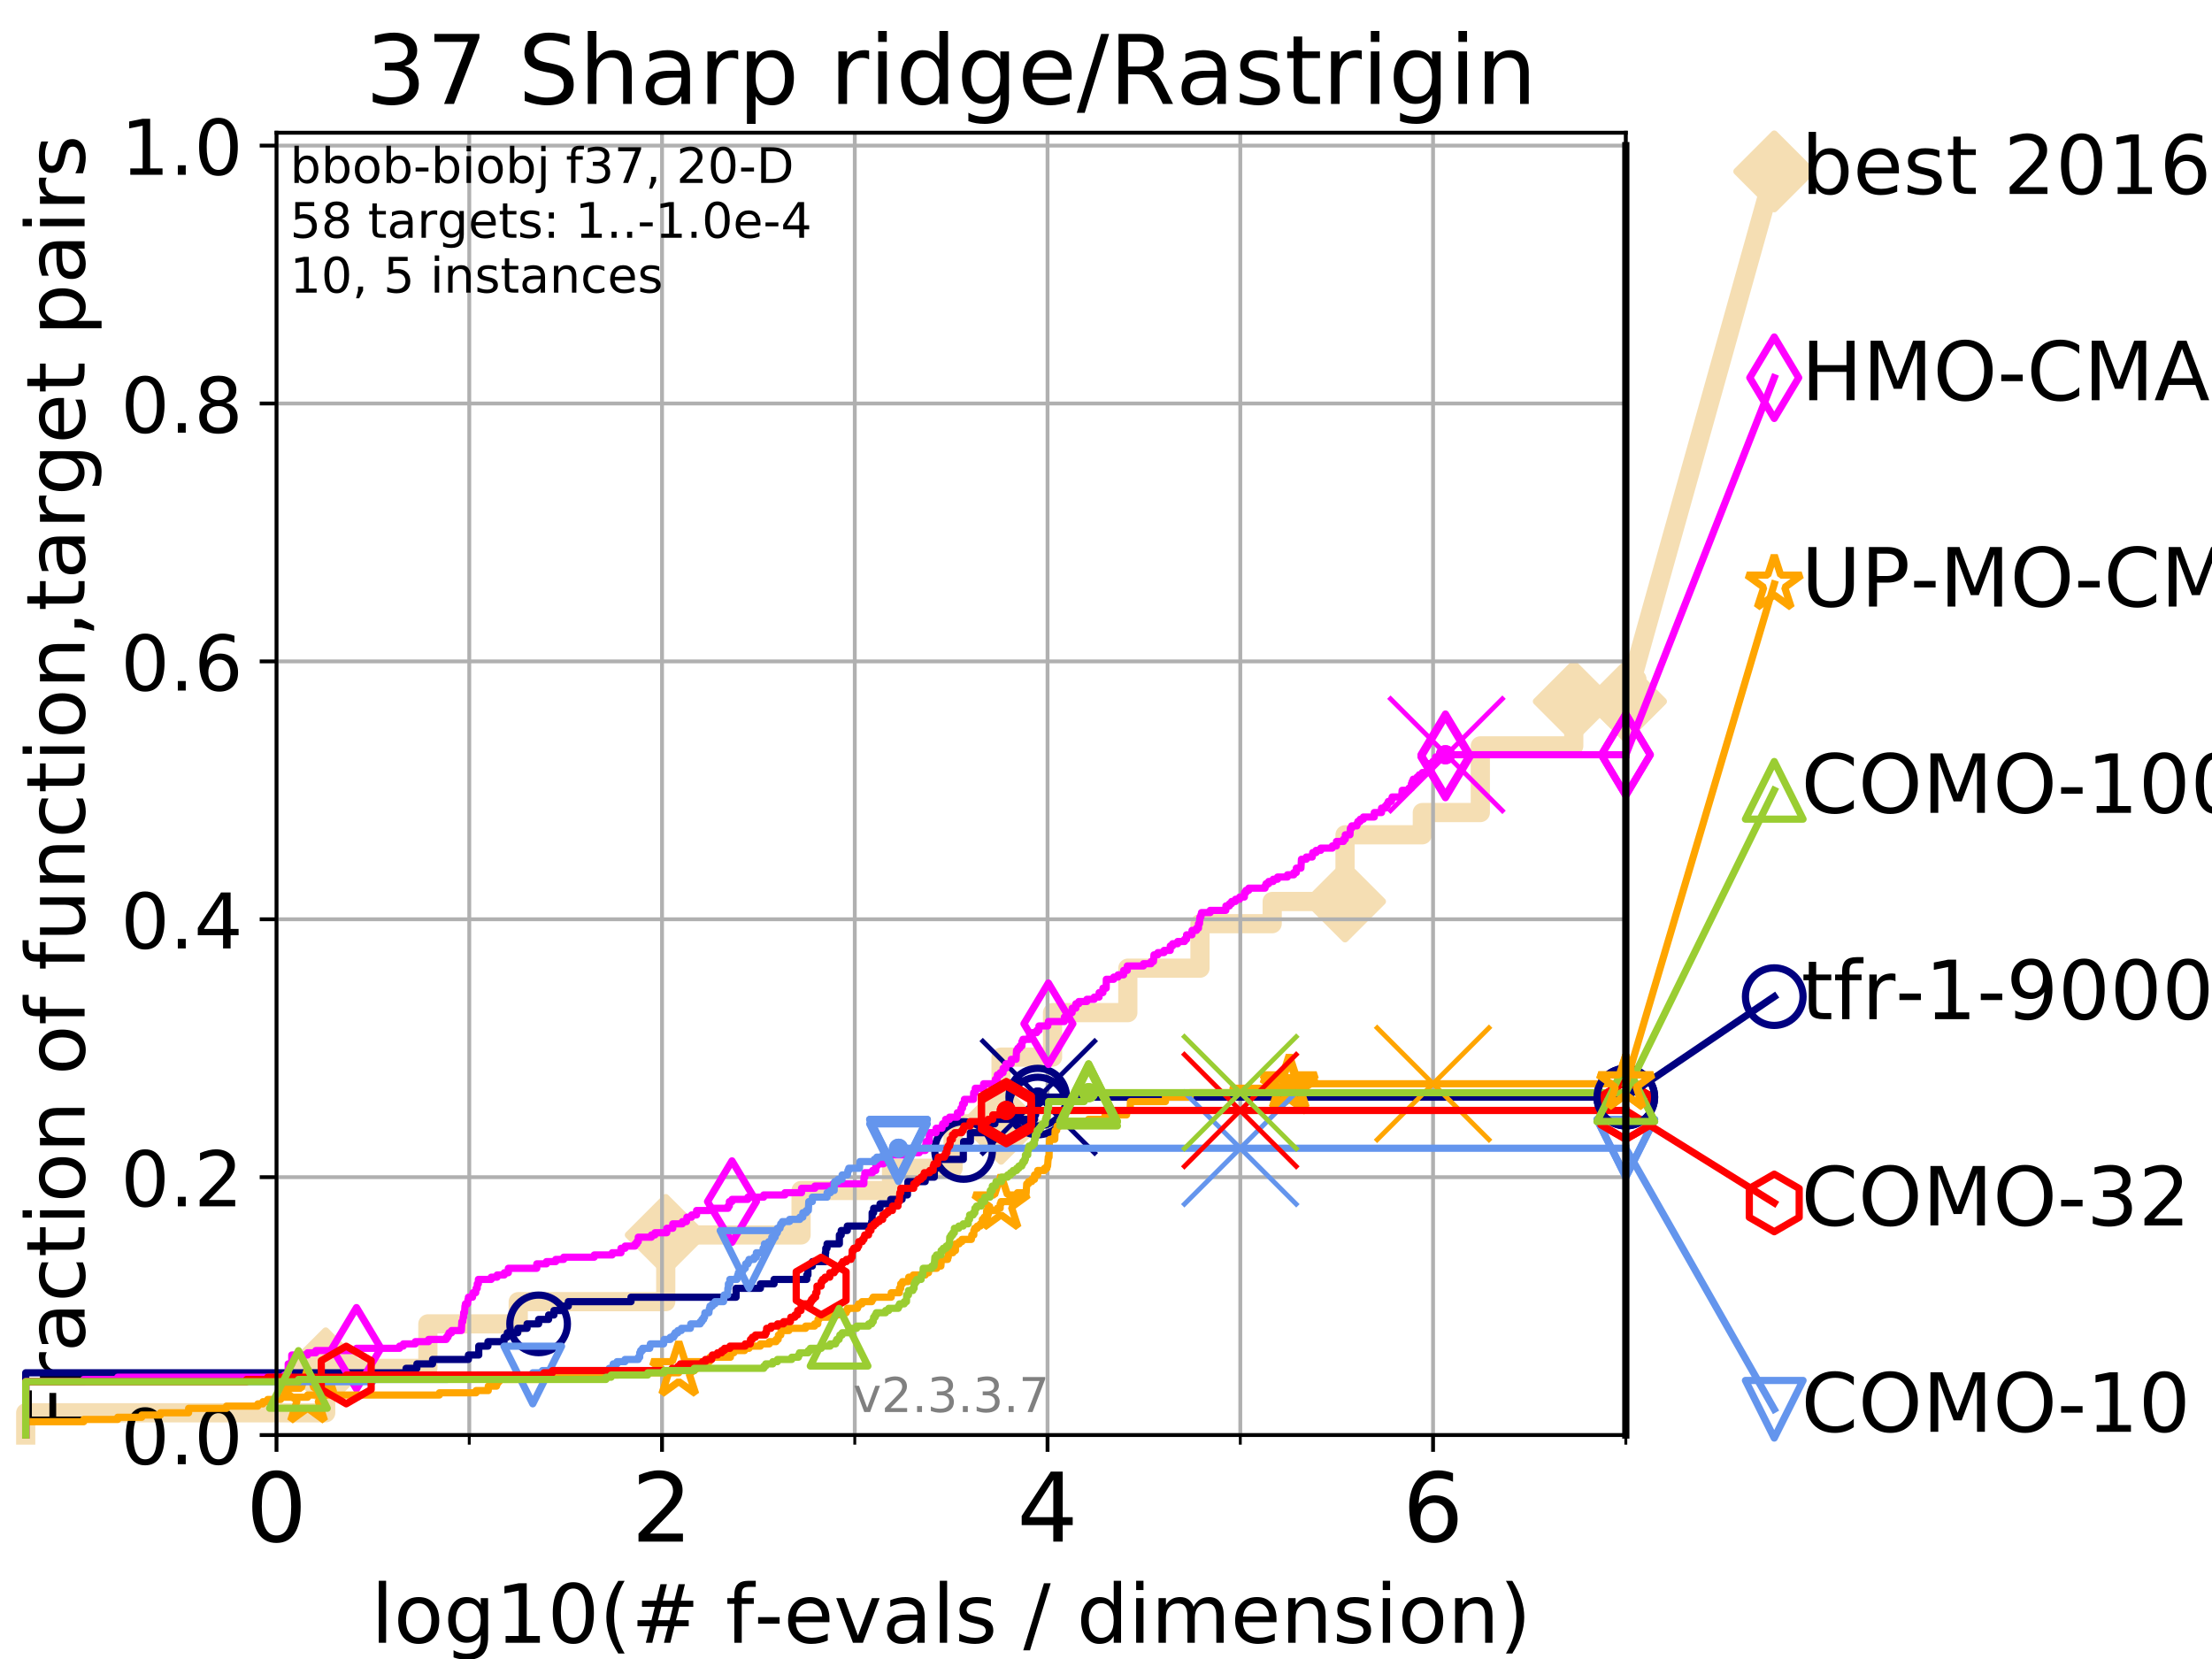 <?xml version="1.0" encoding="utf-8" standalone="no"?>
<!DOCTYPE svg PUBLIC "-//W3C//DTD SVG 1.1//EN"
  "http://www.w3.org/Graphics/SVG/1.1/DTD/svg11.dtd">
<!-- Created with matplotlib (https://matplotlib.org/) -->
<svg height="345.6pt" version="1.1" viewBox="0 0 460.8 345.6" width="460.8pt" xmlns="http://www.w3.org/2000/svg" xmlns:xlink="http://www.w3.org/1999/xlink">
 <defs>
  <style type="text/css">
*{stroke-linecap:butt;stroke-linejoin:round;}
  </style>
 </defs>
 <g id="figure_1">
  <g id="patch_1">
   <path d="M 0 345.6 
L 460.8 345.6 
L 460.8 0 
L 0 0 
z
" style="fill:#ffffff;"/>
  </g>
  <g id="axes_1">
   <g id="patch_2">
    <path d="M 57.6 298.944 
L 338.688 298.944 
L 338.688 27.648 
L 57.6 27.648 
z
" style="fill:#ffffff;"/>
   </g>
   <g id="line2d_1">
    <path d="M 5.357 298.944 
L 5.357 294.313 
L 67.851 294.313 
L 67.851 285.05 
L 89.135 285.05 
L 89.135 275.788 
L 107.957 275.788 
L 107.957 271.157 
L 138.687 271.157 
L 138.687 257.263 
L 166.876 257.263 
L 166.876 248.001 
L 185.722 248.001 
L 185.722 243.37 
L 198.547 243.37 
L 198.547 234.107 
L 208.54 234.107 
L 208.54 220.214 
L 219.264 220.214 
L 219.264 210.951 
L 234.946 210.951 
L 234.946 201.689 
L 249.978 201.689 
L 249.978 192.426 
L 265.021 192.426 
L 265.021 187.795 
L 280.197 187.795 
L 280.197 173.901 
L 296.296 173.901 
L 296.296 169.27 
L 308.38 169.27 
L 308.38 155.377 
L 327.844 155.377 
L 327.844 146.114 
L 338.688 146.114 
" style="fill:none;stroke:#f5deb3;stroke-linecap:square;stroke-width:4;"/>
   </g>
   <g id="line2d_2">
    <defs>
     <path d="M 0 7.778 
L 7.778 0 
L 0 -7.778 
L -7.778 0 
z
" id="mf78f3327b8" style="stroke:#f5deb3;stroke-linejoin:miter;stroke-width:1.5;"/>
    </defs>
    <g>
     <use style="fill:#f5deb3;stroke:#f5deb3;stroke-linejoin:miter;stroke-width:1.5;" x="67.851" xlink:href="#mf78f3327b8" y="285.05"/>
     <use style="fill:#f5deb3;stroke:#f5deb3;stroke-linejoin:miter;stroke-width:1.5;" x="138.687" xlink:href="#mf78f3327b8" y="257.263"/>
     <use style="fill:#f5deb3;stroke:#f5deb3;stroke-linejoin:miter;stroke-width:1.5;" x="208.54" xlink:href="#mf78f3327b8" y="234.107"/>
     <use style="fill:#f5deb3;stroke:#f5deb3;stroke-linejoin:miter;stroke-width:1.5;" x="280.197" xlink:href="#mf78f3327b8" y="187.795"/>
     <use style="fill:#f5deb3;stroke:#f5deb3;stroke-linejoin:miter;stroke-width:1.5;" x="327.844" xlink:href="#mf78f3327b8" y="146.114"/>
     <use style="fill:#f5deb3;stroke:#f5deb3;stroke-linejoin:miter;stroke-width:1.5;" x="338.688" xlink:href="#mf78f3327b8" y="146.114"/>
    </g>
   </g>
   <g id="line2d_3">
    <path style="fill:none;stroke:#f5deb3;stroke-linecap:square;stroke-width:4;"/>
    <g/>
   </g>
   <g id="line2d_4">
    <path d="M 338.688 146.114 
L 369.608 35.706 
" style="fill:none;stroke:#f5deb3;stroke-linecap:square;stroke-width:4;"/>
    <g>
     <use style="fill:#f5deb3;stroke:#f5deb3;stroke-linejoin:miter;stroke-width:1.5;" x="338.688" xlink:href="#mf78f3327b8" y="146.114"/>
     <use style="fill:#f5deb3;stroke:#f5deb3;stroke-linejoin:miter;stroke-width:1.5;" x="369.608" xlink:href="#mf78f3327b8" y="35.706"/>
    </g>
   </g>
   <g id="matplotlib.axis_1">
    <g id="xtick_1">
     <g id="line2d_5">
      <path clip-path="url(#p9e8ee0f088)" d="M 57.6 298.944 
L 57.6 27.648 
" style="fill:none;stroke:#b0b0b0;stroke-linecap:square;stroke-width:0.8;"/>
     </g>
     <g id="line2d_6">
      <defs>
       <path d="M 0 0 
L 0 3.5 
" id="ma57f6cadb8" style="stroke:#000000;stroke-width:0.8;"/>
      </defs>
      <g>
       <use style="stroke:#000000;stroke-width:0.8;" x="57.6" xlink:href="#ma57f6cadb8" y="298.944"/>
      </g>
     </g>
     <g id="text_1">
      <!-- 0 -->
      <defs>
       <path d="M 31.781 66.406 
Q 24.172 66.406 20.328 58.906 
Q 16.5 51.422 16.5 36.375 
Q 16.5 21.391 20.328 13.891 
Q 24.172 6.391 31.781 6.391 
Q 39.453 6.391 43.281 13.891 
Q 47.125 21.391 47.125 36.375 
Q 47.125 51.422 43.281 58.906 
Q 39.453 66.406 31.781 66.406 
z
M 31.781 74.219 
Q 44.047 74.219 50.516 64.516 
Q 56.984 54.828 56.984 36.375 
Q 56.984 17.969 50.516 8.266 
Q 44.047 -1.422 31.781 -1.422 
Q 19.531 -1.422 13.062 8.266 
Q 6.594 17.969 6.594 36.375 
Q 6.594 54.828 13.062 64.516 
Q 19.531 74.219 31.781 74.219 
z
" id="DejaVuSans-48"/>
      </defs>
      <g transform="translate(51.237 321.141)scale(0.2 -0.2)">
       <use xlink:href="#DejaVuSans-48"/>
      </g>
     </g>
    </g>
    <g id="xtick_2">
     <g id="line2d_7">
      <path clip-path="url(#p9e8ee0f088)" d="M 137.911 298.944 
L 137.911 27.648 
" style="fill:none;stroke:#b0b0b0;stroke-linecap:square;stroke-width:0.8;"/>
     </g>
     <g id="line2d_8">
      <g>
       <use style="stroke:#000000;stroke-width:0.8;" x="137.911" xlink:href="#ma57f6cadb8" y="298.944"/>
      </g>
     </g>
     <g id="text_2">
      <!-- 2 -->
      <defs>
       <path d="M 19.188 8.297 
L 53.609 8.297 
L 53.609 0 
L 7.328 0 
L 7.328 8.297 
Q 12.938 14.109 22.625 23.891 
Q 32.328 33.688 34.812 36.531 
Q 39.547 41.844 41.422 45.531 
Q 43.312 49.219 43.312 52.781 
Q 43.312 58.594 39.234 62.25 
Q 35.156 65.922 28.609 65.922 
Q 23.969 65.922 18.812 64.312 
Q 13.672 62.703 7.812 59.422 
L 7.812 69.391 
Q 13.766 71.781 18.938 73 
Q 24.125 74.219 28.422 74.219 
Q 39.75 74.219 46.484 68.547 
Q 53.219 62.891 53.219 53.422 
Q 53.219 48.922 51.531 44.891 
Q 49.859 40.875 45.406 35.406 
Q 44.188 33.984 37.641 27.219 
Q 31.109 20.453 19.188 8.297 
z
" id="DejaVuSans-50"/>
      </defs>
      <g transform="translate(131.548 321.141)scale(0.2 -0.2)">
       <use xlink:href="#DejaVuSans-50"/>
      </g>
     </g>
    </g>
    <g id="xtick_3">
     <g id="line2d_9">
      <path clip-path="url(#p9e8ee0f088)" d="M 218.222 298.944 
L 218.222 27.648 
" style="fill:none;stroke:#b0b0b0;stroke-linecap:square;stroke-width:0.8;"/>
     </g>
     <g id="line2d_10">
      <g>
       <use style="stroke:#000000;stroke-width:0.8;" x="218.222" xlink:href="#ma57f6cadb8" y="298.944"/>
      </g>
     </g>
     <g id="text_3">
      <!-- 4 -->
      <defs>
       <path d="M 37.797 64.312 
L 12.891 25.391 
L 37.797 25.391 
z
M 35.203 72.906 
L 47.609 72.906 
L 47.609 25.391 
L 58.016 25.391 
L 58.016 17.188 
L 47.609 17.188 
L 47.609 0 
L 37.797 0 
L 37.797 17.188 
L 4.891 17.188 
L 4.891 26.703 
z
" id="DejaVuSans-52"/>
      </defs>
      <g transform="translate(211.859 321.141)scale(0.2 -0.2)">
       <use xlink:href="#DejaVuSans-52"/>
      </g>
     </g>
    </g>
    <g id="xtick_4">
     <g id="line2d_11">
      <path clip-path="url(#p9e8ee0f088)" d="M 298.533 298.944 
L 298.533 27.648 
" style="fill:none;stroke:#b0b0b0;stroke-linecap:square;stroke-width:0.8;"/>
     </g>
     <g id="line2d_12">
      <g>
       <use style="stroke:#000000;stroke-width:0.8;" x="298.533" xlink:href="#ma57f6cadb8" y="298.944"/>
      </g>
     </g>
     <g id="text_4">
      <!-- 6 -->
      <defs>
       <path d="M 33.016 40.375 
Q 26.375 40.375 22.484 35.828 
Q 18.609 31.297 18.609 23.391 
Q 18.609 15.531 22.484 10.953 
Q 26.375 6.391 33.016 6.391 
Q 39.656 6.391 43.531 10.953 
Q 47.406 15.531 47.406 23.391 
Q 47.406 31.297 43.531 35.828 
Q 39.656 40.375 33.016 40.375 
z
M 52.594 71.297 
L 52.594 62.312 
Q 48.875 64.062 45.094 64.984 
Q 41.312 65.922 37.594 65.922 
Q 27.828 65.922 22.672 59.328 
Q 17.531 52.734 16.797 39.406 
Q 19.672 43.656 24.016 45.922 
Q 28.375 48.188 33.594 48.188 
Q 44.578 48.188 50.953 41.516 
Q 57.328 34.859 57.328 23.391 
Q 57.328 12.156 50.688 5.359 
Q 44.047 -1.422 33.016 -1.422 
Q 20.359 -1.422 13.672 8.266 
Q 6.984 17.969 6.984 36.375 
Q 6.984 53.656 15.188 63.938 
Q 23.391 74.219 37.203 74.219 
Q 40.922 74.219 44.703 73.484 
Q 48.484 72.75 52.594 71.297 
z
" id="DejaVuSans-54"/>
      </defs>
      <g transform="translate(292.17 321.141)scale(0.2 -0.2)">
       <use xlink:href="#DejaVuSans-54"/>
      </g>
     </g>
    </g>
    <g id="xtick_5">
     <g id="line2d_13">
      <path clip-path="url(#p9e8ee0f088)" d="M 97.755 298.944 
L 97.755 27.648 
" style="fill:none;stroke:#b0b0b0;stroke-linecap:square;stroke-width:0.8;"/>
     </g>
     <g id="line2d_14">
      <defs>
       <path d="M 0 0 
L 0 2 
" id="m0b2b7b912a" style="stroke:#000000;stroke-width:0.6;"/>
      </defs>
      <g>
       <use style="stroke:#000000;stroke-width:0.6;" x="97.755" xlink:href="#m0b2b7b912a" y="298.944"/>
      </g>
     </g>
    </g>
    <g id="xtick_6">
     <g id="line2d_15">
      <path clip-path="url(#p9e8ee0f088)" d="M 178.066 298.944 
L 178.066 27.648 
" style="fill:none;stroke:#b0b0b0;stroke-linecap:square;stroke-width:0.8;"/>
     </g>
     <g id="line2d_16">
      <g>
       <use style="stroke:#000000;stroke-width:0.6;" x="178.066" xlink:href="#m0b2b7b912a" y="298.944"/>
      </g>
     </g>
    </g>
    <g id="xtick_7">
     <g id="line2d_17">
      <path clip-path="url(#p9e8ee0f088)" d="M 258.377 298.944 
L 258.377 27.648 
" style="fill:none;stroke:#b0b0b0;stroke-linecap:square;stroke-width:0.8;"/>
     </g>
     <g id="line2d_18">
      <g>
       <use style="stroke:#000000;stroke-width:0.6;" x="258.377" xlink:href="#m0b2b7b912a" y="298.944"/>
      </g>
     </g>
    </g>
    <g id="xtick_8">
     <g id="line2d_19">
      <path clip-path="url(#p9e8ee0f088)" d="M 338.688 298.944 
L 338.688 27.648 
" style="fill:none;stroke:#b0b0b0;stroke-linecap:square;stroke-width:0.8;"/>
     </g>
     <g id="line2d_20">
      <g>
       <use style="stroke:#000000;stroke-width:0.6;" x="338.688" xlink:href="#m0b2b7b912a" y="298.944"/>
      </g>
     </g>
    </g>
    <g id="text_5">
     <!-- log10(# f-evals / dimension) -->
     <defs>
      <path d="M 9.422 75.984 
L 18.406 75.984 
L 18.406 0 
L 9.422 0 
z
" id="DejaVuSans-108"/>
      <path d="M 30.609 48.391 
Q 23.391 48.391 19.188 42.75 
Q 14.984 37.109 14.984 27.297 
Q 14.984 17.484 19.156 11.844 
Q 23.344 6.203 30.609 6.203 
Q 37.797 6.203 41.984 11.859 
Q 46.188 17.531 46.188 27.297 
Q 46.188 37.016 41.984 42.703 
Q 37.797 48.391 30.609 48.391 
z
M 30.609 56 
Q 42.328 56 49.016 48.375 
Q 55.719 40.766 55.719 27.297 
Q 55.719 13.875 49.016 6.219 
Q 42.328 -1.422 30.609 -1.422 
Q 18.844 -1.422 12.172 6.219 
Q 5.516 13.875 5.516 27.297 
Q 5.516 40.766 12.172 48.375 
Q 18.844 56 30.609 56 
z
" id="DejaVuSans-111"/>
      <path d="M 45.406 27.984 
Q 45.406 37.75 41.375 43.109 
Q 37.359 48.484 30.078 48.484 
Q 22.859 48.484 18.828 43.109 
Q 14.797 37.75 14.797 27.984 
Q 14.797 18.266 18.828 12.891 
Q 22.859 7.516 30.078 7.516 
Q 37.359 7.516 41.375 12.891 
Q 45.406 18.266 45.406 27.984 
z
M 54.391 6.781 
Q 54.391 -7.172 48.188 -13.984 
Q 42 -20.797 29.203 -20.797 
Q 24.469 -20.797 20.266 -20.094 
Q 16.062 -19.391 12.109 -17.922 
L 12.109 -9.188 
Q 16.062 -11.328 19.922 -12.344 
Q 23.781 -13.375 27.781 -13.375 
Q 36.625 -13.375 41.016 -8.766 
Q 45.406 -4.156 45.406 5.172 
L 45.406 9.625 
Q 42.625 4.781 38.281 2.391 
Q 33.938 0 27.875 0 
Q 17.828 0 11.672 7.656 
Q 5.516 15.328 5.516 27.984 
Q 5.516 40.672 11.672 48.328 
Q 17.828 56 27.875 56 
Q 33.938 56 38.281 53.609 
Q 42.625 51.219 45.406 46.391 
L 45.406 54.688 
L 54.391 54.688 
z
" id="DejaVuSans-103"/>
      <path d="M 12.406 8.297 
L 28.516 8.297 
L 28.516 63.922 
L 10.984 60.406 
L 10.984 69.391 
L 28.422 72.906 
L 38.281 72.906 
L 38.281 8.297 
L 54.391 8.297 
L 54.391 0 
L 12.406 0 
z
" id="DejaVuSans-49"/>
      <path d="M 31 75.875 
Q 24.469 64.656 21.281 53.656 
Q 18.109 42.672 18.109 31.391 
Q 18.109 20.125 21.312 9.062 
Q 24.516 -2 31 -13.188 
L 23.188 -13.188 
Q 15.875 -1.703 12.234 9.375 
Q 8.594 20.453 8.594 31.391 
Q 8.594 42.281 12.203 53.312 
Q 15.828 64.359 23.188 75.875 
z
" id="DejaVuSans-40"/>
      <path d="M 51.125 44 
L 36.922 44 
L 32.812 27.688 
L 47.125 27.688 
z
M 43.797 71.781 
L 38.719 51.516 
L 52.984 51.516 
L 58.109 71.781 
L 65.922 71.781 
L 60.891 51.516 
L 76.125 51.516 
L 76.125 44 
L 58.984 44 
L 54.984 27.688 
L 70.516 27.688 
L 70.516 20.219 
L 53.078 20.219 
L 48 0 
L 40.188 0 
L 45.219 20.219 
L 30.906 20.219 
L 25.875 0 
L 18.016 0 
L 23.094 20.219 
L 7.719 20.219 
L 7.719 27.688 
L 24.906 27.688 
L 29 44 
L 13.281 44 
L 13.281 51.516 
L 30.906 51.516 
L 35.891 71.781 
z
" id="DejaVuSans-35"/>
      <path id="DejaVuSans-32"/>
      <path d="M 37.109 75.984 
L 37.109 68.5 
L 28.516 68.5 
Q 23.688 68.5 21.797 66.547 
Q 19.922 64.594 19.922 59.516 
L 19.922 54.688 
L 34.719 54.688 
L 34.719 47.703 
L 19.922 47.703 
L 19.922 0 
L 10.891 0 
L 10.891 47.703 
L 2.297 47.703 
L 2.297 54.688 
L 10.891 54.688 
L 10.891 58.5 
Q 10.891 67.625 15.141 71.797 
Q 19.391 75.984 28.609 75.984 
z
" id="DejaVuSans-102"/>
      <path d="M 4.891 31.391 
L 31.203 31.391 
L 31.203 23.391 
L 4.891 23.391 
z
" id="DejaVuSans-45"/>
      <path d="M 56.203 29.594 
L 56.203 25.203 
L 14.891 25.203 
Q 15.484 15.922 20.484 11.062 
Q 25.484 6.203 34.422 6.203 
Q 39.594 6.203 44.453 7.469 
Q 49.312 8.734 54.109 11.281 
L 54.109 2.781 
Q 49.266 0.734 44.188 -0.344 
Q 39.109 -1.422 33.891 -1.422 
Q 20.797 -1.422 13.156 6.188 
Q 5.516 13.812 5.516 26.812 
Q 5.516 40.234 12.766 48.109 
Q 20.016 56 32.328 56 
Q 43.359 56 49.781 48.891 
Q 56.203 41.797 56.203 29.594 
z
M 47.219 32.234 
Q 47.125 39.594 43.094 43.984 
Q 39.062 48.391 32.422 48.391 
Q 24.906 48.391 20.391 44.141 
Q 15.875 39.891 15.188 32.172 
z
" id="DejaVuSans-101"/>
      <path d="M 2.984 54.688 
L 12.5 54.688 
L 29.594 8.797 
L 46.688 54.688 
L 56.203 54.688 
L 35.688 0 
L 23.484 0 
z
" id="DejaVuSans-118"/>
      <path d="M 34.281 27.484 
Q 23.391 27.484 19.188 25 
Q 14.984 22.516 14.984 16.5 
Q 14.984 11.719 18.141 8.906 
Q 21.297 6.109 26.703 6.109 
Q 34.188 6.109 38.703 11.406 
Q 43.219 16.703 43.219 25.484 
L 43.219 27.484 
z
M 52.203 31.203 
L 52.203 0 
L 43.219 0 
L 43.219 8.297 
Q 40.141 3.328 35.547 0.953 
Q 30.953 -1.422 24.312 -1.422 
Q 15.922 -1.422 10.953 3.297 
Q 6 8.016 6 15.922 
Q 6 25.141 12.172 29.828 
Q 18.359 34.516 30.609 34.516 
L 43.219 34.516 
L 43.219 35.406 
Q 43.219 41.609 39.141 45 
Q 35.062 48.391 27.688 48.391 
Q 23 48.391 18.547 47.266 
Q 14.109 46.141 10.016 43.891 
L 10.016 52.203 
Q 14.938 54.109 19.578 55.047 
Q 24.219 56 28.609 56 
Q 40.484 56 46.344 49.844 
Q 52.203 43.703 52.203 31.203 
z
" id="DejaVuSans-97"/>
      <path d="M 44.281 53.078 
L 44.281 44.578 
Q 40.484 46.531 36.375 47.5 
Q 32.281 48.484 27.875 48.484 
Q 21.188 48.484 17.844 46.438 
Q 14.5 44.391 14.5 40.281 
Q 14.5 37.156 16.891 35.375 
Q 19.281 33.594 26.516 31.984 
L 29.594 31.297 
Q 39.156 29.25 43.188 25.516 
Q 47.219 21.781 47.219 15.094 
Q 47.219 7.469 41.188 3.016 
Q 35.156 -1.422 24.609 -1.422 
Q 20.219 -1.422 15.453 -0.562 
Q 10.688 0.297 5.422 2 
L 5.422 11.281 
Q 10.406 8.688 15.234 7.391 
Q 20.062 6.109 24.812 6.109 
Q 31.156 6.109 34.562 8.281 
Q 37.984 10.453 37.984 14.406 
Q 37.984 18.062 35.516 20.016 
Q 33.062 21.969 24.703 23.781 
L 21.578 24.516 
Q 13.234 26.266 9.516 29.906 
Q 5.812 33.547 5.812 39.891 
Q 5.812 47.609 11.281 51.797 
Q 16.75 56 26.812 56 
Q 31.781 56 36.172 55.266 
Q 40.578 54.547 44.281 53.078 
z
" id="DejaVuSans-115"/>
      <path d="M 25.391 72.906 
L 33.688 72.906 
L 8.297 -9.281 
L 0 -9.281 
z
" id="DejaVuSans-47"/>
      <path d="M 45.406 46.391 
L 45.406 75.984 
L 54.391 75.984 
L 54.391 0 
L 45.406 0 
L 45.406 8.203 
Q 42.578 3.328 38.25 0.953 
Q 33.938 -1.422 27.875 -1.422 
Q 17.969 -1.422 11.734 6.484 
Q 5.516 14.406 5.516 27.297 
Q 5.516 40.188 11.734 48.094 
Q 17.969 56 27.875 56 
Q 33.938 56 38.25 53.625 
Q 42.578 51.266 45.406 46.391 
z
M 14.797 27.297 
Q 14.797 17.391 18.875 11.75 
Q 22.953 6.109 30.078 6.109 
Q 37.203 6.109 41.297 11.75 
Q 45.406 17.391 45.406 27.297 
Q 45.406 37.203 41.297 42.844 
Q 37.203 48.484 30.078 48.484 
Q 22.953 48.484 18.875 42.844 
Q 14.797 37.203 14.797 27.297 
z
" id="DejaVuSans-100"/>
      <path d="M 9.422 54.688 
L 18.406 54.688 
L 18.406 0 
L 9.422 0 
z
M 9.422 75.984 
L 18.406 75.984 
L 18.406 64.594 
L 9.422 64.594 
z
" id="DejaVuSans-105"/>
      <path d="M 52 44.188 
Q 55.375 50.25 60.062 53.125 
Q 64.75 56 71.094 56 
Q 79.641 56 84.281 50.016 
Q 88.922 44.047 88.922 33.016 
L 88.922 0 
L 79.891 0 
L 79.891 32.719 
Q 79.891 40.578 77.094 44.375 
Q 74.312 48.188 68.609 48.188 
Q 61.625 48.188 57.562 43.547 
Q 53.516 38.922 53.516 30.906 
L 53.516 0 
L 44.484 0 
L 44.484 32.719 
Q 44.484 40.625 41.703 44.406 
Q 38.922 48.188 33.109 48.188 
Q 26.219 48.188 22.156 43.531 
Q 18.109 38.875 18.109 30.906 
L 18.109 0 
L 9.078 0 
L 9.078 54.688 
L 18.109 54.688 
L 18.109 46.188 
Q 21.188 51.219 25.484 53.609 
Q 29.781 56 35.688 56 
Q 41.656 56 45.828 52.969 
Q 50 49.953 52 44.188 
z
" id="DejaVuSans-109"/>
      <path d="M 54.891 33.016 
L 54.891 0 
L 45.906 0 
L 45.906 32.719 
Q 45.906 40.484 42.875 44.328 
Q 39.844 48.188 33.797 48.188 
Q 26.516 48.188 22.312 43.547 
Q 18.109 38.922 18.109 30.906 
L 18.109 0 
L 9.078 0 
L 9.078 54.688 
L 18.109 54.688 
L 18.109 46.188 
Q 21.344 51.125 25.703 53.562 
Q 30.078 56 35.797 56 
Q 45.219 56 50.047 50.172 
Q 54.891 44.344 54.891 33.016 
z
" id="DejaVuSans-110"/>
      <path d="M 8.016 75.875 
L 15.828 75.875 
Q 23.141 64.359 26.781 53.312 
Q 30.422 42.281 30.422 31.391 
Q 30.422 20.453 26.781 9.375 
Q 23.141 -1.703 15.828 -13.188 
L 8.016 -13.188 
Q 14.5 -2 17.703 9.062 
Q 20.906 20.125 20.906 31.391 
Q 20.906 42.672 17.703 53.656 
Q 14.5 64.656 8.016 75.875 
z
" id="DejaVuSans-41"/>
     </defs>
     <g transform="translate(77.303 342.218)scale(0.17 -0.17)">
      <use xlink:href="#DejaVuSans-108"/>
      <use x="27.783" xlink:href="#DejaVuSans-111"/>
      <use x="88.965" xlink:href="#DejaVuSans-103"/>
      <use x="152.441" xlink:href="#DejaVuSans-49"/>
      <use x="216.064" xlink:href="#DejaVuSans-48"/>
      <use x="279.688" xlink:href="#DejaVuSans-40"/>
      <use x="318.701" xlink:href="#DejaVuSans-35"/>
      <use x="402.49" xlink:href="#DejaVuSans-32"/>
      <use x="434.277" xlink:href="#DejaVuSans-102"/>
      <use x="469.404" xlink:href="#DejaVuSans-45"/>
      <use x="505.488" xlink:href="#DejaVuSans-101"/>
      <use x="567.012" xlink:href="#DejaVuSans-118"/>
      <use x="626.191" xlink:href="#DejaVuSans-97"/>
      <use x="687.471" xlink:href="#DejaVuSans-108"/>
      <use x="715.254" xlink:href="#DejaVuSans-115"/>
      <use x="767.354" xlink:href="#DejaVuSans-32"/>
      <use x="799.141" xlink:href="#DejaVuSans-47"/>
      <use x="832.832" xlink:href="#DejaVuSans-32"/>
      <use x="864.619" xlink:href="#DejaVuSans-100"/>
      <use x="928.096" xlink:href="#DejaVuSans-105"/>
      <use x="955.879" xlink:href="#DejaVuSans-109"/>
      <use x="1053.291" xlink:href="#DejaVuSans-101"/>
      <use x="1114.814" xlink:href="#DejaVuSans-110"/>
      <use x="1178.193" xlink:href="#DejaVuSans-115"/>
      <use x="1230.293" xlink:href="#DejaVuSans-105"/>
      <use x="1258.076" xlink:href="#DejaVuSans-111"/>
      <use x="1319.258" xlink:href="#DejaVuSans-110"/>
      <use x="1382.637" xlink:href="#DejaVuSans-41"/>
     </g>
    </g>
   </g>
   <g id="matplotlib.axis_2">
    <g id="ytick_1">
     <g id="line2d_21">
      <path clip-path="url(#p9e8ee0f088)" d="M 57.6 298.944 
L 338.688 298.944 
" style="fill:none;stroke:#b0b0b0;stroke-linecap:square;stroke-width:0.8;"/>
     </g>
     <g id="line2d_22">
      <defs>
       <path d="M 0 0 
L -3.5 0 
" id="me12984e363" style="stroke:#000000;stroke-width:0.8;"/>
      </defs>
      <g>
       <use style="stroke:#000000;stroke-width:0.8;" x="57.6" xlink:href="#me12984e363" y="298.944"/>
      </g>
     </g>
     <g id="text_6">
      <!-- 0.0 -->
      <defs>
       <path d="M 10.688 12.406 
L 21 12.406 
L 21 0 
L 10.688 0 
z
" id="DejaVuSans-46"/>
      </defs>
      <g transform="translate(25.155 305.023)scale(0.16 -0.16)">
       <use xlink:href="#DejaVuSans-48"/>
       <use x="63.623" xlink:href="#DejaVuSans-46"/>
       <use x="95.41" xlink:href="#DejaVuSans-48"/>
      </g>
     </g>
    </g>
    <g id="ytick_2">
     <g id="line2d_23">
      <path clip-path="url(#p9e8ee0f088)" d="M 57.6 245.222 
L 338.688 245.222 
" style="fill:none;stroke:#b0b0b0;stroke-linecap:square;stroke-width:0.8;"/>
     </g>
     <g id="line2d_24">
      <g>
       <use style="stroke:#000000;stroke-width:0.8;" x="57.6" xlink:href="#me12984e363" y="245.222"/>
      </g>
     </g>
     <g id="text_7">
      <!-- 0.2 -->
      <g transform="translate(25.155 251.301)scale(0.16 -0.16)">
       <use xlink:href="#DejaVuSans-48"/>
       <use x="63.623" xlink:href="#DejaVuSans-46"/>
       <use x="95.41" xlink:href="#DejaVuSans-50"/>
      </g>
     </g>
    </g>
    <g id="ytick_3">
     <g id="line2d_25">
      <path clip-path="url(#p9e8ee0f088)" d="M 57.6 191.5 
L 338.688 191.5 
" style="fill:none;stroke:#b0b0b0;stroke-linecap:square;stroke-width:0.8;"/>
     </g>
     <g id="line2d_26">
      <g>
       <use style="stroke:#000000;stroke-width:0.8;" x="57.6" xlink:href="#me12984e363" y="191.5"/>
      </g>
     </g>
     <g id="text_8">
      <!-- 0.4 -->
      <g transform="translate(25.155 197.579)scale(0.16 -0.16)">
       <use xlink:href="#DejaVuSans-48"/>
       <use x="63.623" xlink:href="#DejaVuSans-46"/>
       <use x="95.41" xlink:href="#DejaVuSans-52"/>
      </g>
     </g>
    </g>
    <g id="ytick_4">
     <g id="line2d_27">
      <path clip-path="url(#p9e8ee0f088)" d="M 57.6 137.778 
L 338.688 137.778 
" style="fill:none;stroke:#b0b0b0;stroke-linecap:square;stroke-width:0.8;"/>
     </g>
     <g id="line2d_28">
      <g>
       <use style="stroke:#000000;stroke-width:0.8;" x="57.6" xlink:href="#me12984e363" y="137.778"/>
      </g>
     </g>
     <g id="text_9">
      <!-- 0.6 -->
      <g transform="translate(25.155 143.857)scale(0.16 -0.16)">
       <use xlink:href="#DejaVuSans-48"/>
       <use x="63.623" xlink:href="#DejaVuSans-46"/>
       <use x="95.41" xlink:href="#DejaVuSans-54"/>
      </g>
     </g>
    </g>
    <g id="ytick_5">
     <g id="line2d_29">
      <path clip-path="url(#p9e8ee0f088)" d="M 57.6 84.056 
L 338.688 84.056 
" style="fill:none;stroke:#b0b0b0;stroke-linecap:square;stroke-width:0.8;"/>
     </g>
     <g id="line2d_30">
      <g>
       <use style="stroke:#000000;stroke-width:0.8;" x="57.6" xlink:href="#me12984e363" y="84.056"/>
      </g>
     </g>
     <g id="text_10">
      <!-- 0.8 -->
      <defs>
       <path d="M 31.781 34.625 
Q 24.75 34.625 20.719 30.859 
Q 16.703 27.094 16.703 20.516 
Q 16.703 13.922 20.719 10.156 
Q 24.75 6.391 31.781 6.391 
Q 38.812 6.391 42.859 10.172 
Q 46.922 13.969 46.922 20.516 
Q 46.922 27.094 42.891 30.859 
Q 38.875 34.625 31.781 34.625 
z
M 21.922 38.812 
Q 15.578 40.375 12.031 44.719 
Q 8.5 49.078 8.5 55.328 
Q 8.5 64.062 14.719 69.141 
Q 20.953 74.219 31.781 74.219 
Q 42.672 74.219 48.875 69.141 
Q 55.078 64.062 55.078 55.328 
Q 55.078 49.078 51.531 44.719 
Q 48 40.375 41.703 38.812 
Q 48.828 37.156 52.797 32.312 
Q 56.781 27.484 56.781 20.516 
Q 56.781 9.906 50.312 4.234 
Q 43.844 -1.422 31.781 -1.422 
Q 19.734 -1.422 13.25 4.234 
Q 6.781 9.906 6.781 20.516 
Q 6.781 27.484 10.781 32.312 
Q 14.797 37.156 21.922 38.812 
z
M 18.312 54.391 
Q 18.312 48.734 21.844 45.562 
Q 25.391 42.391 31.781 42.391 
Q 38.141 42.391 41.719 45.562 
Q 45.312 48.734 45.312 54.391 
Q 45.312 60.062 41.719 63.234 
Q 38.141 66.406 31.781 66.406 
Q 25.391 66.406 21.844 63.234 
Q 18.312 60.062 18.312 54.391 
z
" id="DejaVuSans-56"/>
      </defs>
      <g transform="translate(25.155 90.135)scale(0.16 -0.16)">
       <use xlink:href="#DejaVuSans-48"/>
       <use x="63.623" xlink:href="#DejaVuSans-46"/>
       <use x="95.41" xlink:href="#DejaVuSans-56"/>
      </g>
     </g>
    </g>
    <g id="ytick_6">
     <g id="line2d_31">
      <path clip-path="url(#p9e8ee0f088)" d="M 57.6 30.334 
L 338.688 30.334 
" style="fill:none;stroke:#b0b0b0;stroke-linecap:square;stroke-width:0.8;"/>
     </g>
     <g id="line2d_32">
      <g>
       <use style="stroke:#000000;stroke-width:0.8;" x="57.6" xlink:href="#me12984e363" y="30.334"/>
      </g>
     </g>
     <g id="text_11">
      <!-- 1.0 -->
      <g transform="translate(25.155 36.413)scale(0.16 -0.16)">
       <use xlink:href="#DejaVuSans-49"/>
       <use x="63.623" xlink:href="#DejaVuSans-46"/>
       <use x="95.41" xlink:href="#DejaVuSans-48"/>
      </g>
     </g>
    </g>
    <g id="text_12">
     <!-- Fraction of function,target pairs -->
     <defs>
      <path d="M 9.812 72.906 
L 51.703 72.906 
L 51.703 64.594 
L 19.672 64.594 
L 19.672 43.109 
L 48.578 43.109 
L 48.578 34.812 
L 19.672 34.812 
L 19.672 0 
L 9.812 0 
z
" id="DejaVuSans-70"/>
      <path d="M 41.109 46.297 
Q 39.594 47.172 37.812 47.578 
Q 36.031 48 33.891 48 
Q 26.266 48 22.188 43.047 
Q 18.109 38.094 18.109 28.812 
L 18.109 0 
L 9.078 0 
L 9.078 54.688 
L 18.109 54.688 
L 18.109 46.188 
Q 20.953 51.172 25.484 53.578 
Q 30.031 56 36.531 56 
Q 37.453 56 38.578 55.875 
Q 39.703 55.766 41.062 55.516 
z
" id="DejaVuSans-114"/>
      <path d="M 48.781 52.594 
L 48.781 44.188 
Q 44.969 46.297 41.141 47.344 
Q 37.312 48.391 33.406 48.391 
Q 24.656 48.391 19.812 42.844 
Q 14.984 37.312 14.984 27.297 
Q 14.984 17.281 19.812 11.734 
Q 24.656 6.203 33.406 6.203 
Q 37.312 6.203 41.141 7.25 
Q 44.969 8.297 48.781 10.406 
L 48.781 2.094 
Q 45.016 0.344 40.984 -0.531 
Q 36.969 -1.422 32.422 -1.422 
Q 20.062 -1.422 12.781 6.344 
Q 5.516 14.109 5.516 27.297 
Q 5.516 40.672 12.859 48.328 
Q 20.219 56 33.016 56 
Q 37.156 56 41.109 55.141 
Q 45.062 54.297 48.781 52.594 
z
" id="DejaVuSans-99"/>
      <path d="M 18.312 70.219 
L 18.312 54.688 
L 36.812 54.688 
L 36.812 47.703 
L 18.312 47.703 
L 18.312 18.016 
Q 18.312 11.328 20.141 9.422 
Q 21.969 7.516 27.594 7.516 
L 36.812 7.516 
L 36.812 0 
L 27.594 0 
Q 17.188 0 13.234 3.875 
Q 9.281 7.766 9.281 18.016 
L 9.281 47.703 
L 2.688 47.703 
L 2.688 54.688 
L 9.281 54.688 
L 9.281 70.219 
z
" id="DejaVuSans-116"/>
      <path d="M 8.5 21.578 
L 8.5 54.688 
L 17.484 54.688 
L 17.484 21.922 
Q 17.484 14.156 20.5 10.266 
Q 23.531 6.391 29.594 6.391 
Q 36.859 6.391 41.078 11.031 
Q 45.312 15.672 45.312 23.688 
L 45.312 54.688 
L 54.297 54.688 
L 54.297 0 
L 45.312 0 
L 45.312 8.406 
Q 42.047 3.422 37.719 1 
Q 33.406 -1.422 27.688 -1.422 
Q 18.266 -1.422 13.375 4.438 
Q 8.5 10.297 8.5 21.578 
z
M 31.109 56 
z
" id="DejaVuSans-117"/>
      <path d="M 11.719 12.406 
L 22.016 12.406 
L 22.016 4 
L 14.016 -11.625 
L 7.719 -11.625 
L 11.719 4 
z
" id="DejaVuSans-44"/>
      <path d="M 18.109 8.203 
L 18.109 -20.797 
L 9.078 -20.797 
L 9.078 54.688 
L 18.109 54.688 
L 18.109 46.391 
Q 20.953 51.266 25.266 53.625 
Q 29.594 56 35.594 56 
Q 45.562 56 51.781 48.094 
Q 58.016 40.188 58.016 27.297 
Q 58.016 14.406 51.781 6.484 
Q 45.562 -1.422 35.594 -1.422 
Q 29.594 -1.422 25.266 0.953 
Q 20.953 3.328 18.109 8.203 
z
M 48.688 27.297 
Q 48.688 37.203 44.609 42.844 
Q 40.531 48.484 33.406 48.484 
Q 26.266 48.484 22.188 42.844 
Q 18.109 37.203 18.109 27.297 
Q 18.109 17.391 22.188 11.75 
Q 26.266 6.109 33.406 6.109 
Q 40.531 6.109 44.609 11.75 
Q 48.688 17.391 48.688 27.297 
z
" id="DejaVuSans-112"/>
     </defs>
     <g transform="translate(17.62 298.435)rotate(-90)scale(0.17 -0.17)">
      <use xlink:href="#DejaVuSans-70"/>
      <use x="57.41" xlink:href="#DejaVuSans-114"/>
      <use x="98.523" xlink:href="#DejaVuSans-97"/>
      <use x="159.803" xlink:href="#DejaVuSans-99"/>
      <use x="214.783" xlink:href="#DejaVuSans-116"/>
      <use x="253.992" xlink:href="#DejaVuSans-105"/>
      <use x="281.775" xlink:href="#DejaVuSans-111"/>
      <use x="342.957" xlink:href="#DejaVuSans-110"/>
      <use x="406.336" xlink:href="#DejaVuSans-32"/>
      <use x="438.123" xlink:href="#DejaVuSans-111"/>
      <use x="499.305" xlink:href="#DejaVuSans-102"/>
      <use x="534.51" xlink:href="#DejaVuSans-32"/>
      <use x="566.297" xlink:href="#DejaVuSans-102"/>
      <use x="601.502" xlink:href="#DejaVuSans-117"/>
      <use x="664.881" xlink:href="#DejaVuSans-110"/>
      <use x="728.26" xlink:href="#DejaVuSans-99"/>
      <use x="783.24" xlink:href="#DejaVuSans-116"/>
      <use x="822.449" xlink:href="#DejaVuSans-105"/>
      <use x="850.232" xlink:href="#DejaVuSans-111"/>
      <use x="911.414" xlink:href="#DejaVuSans-110"/>
      <use x="974.793" xlink:href="#DejaVuSans-44"/>
      <use x="1006.58" xlink:href="#DejaVuSans-116"/>
      <use x="1045.789" xlink:href="#DejaVuSans-97"/>
      <use x="1107.068" xlink:href="#DejaVuSans-114"/>
      <use x="1148.166" xlink:href="#DejaVuSans-103"/>
      <use x="1211.643" xlink:href="#DejaVuSans-101"/>
      <use x="1273.166" xlink:href="#DejaVuSans-116"/>
      <use x="1312.375" xlink:href="#DejaVuSans-32"/>
      <use x="1344.162" xlink:href="#DejaVuSans-112"/>
      <use x="1407.639" xlink:href="#DejaVuSans-97"/>
      <use x="1468.918" xlink:href="#DejaVuSans-105"/>
      <use x="1496.701" xlink:href="#DejaVuSans-114"/>
      <use x="1537.814" xlink:href="#DejaVuSans-115"/>
     </g>
    </g>
   </g>
   <g id="line2d_33">
    <defs>
     <path d="M 0 1.5 
C 0.398 1.5 0.779 1.342 1.061 1.061 
C 1.342 0.779 1.5 0.398 1.5 0 
C 1.5 -0.398 1.342 -0.779 1.061 -1.061 
C 0.779 -1.342 0.398 -1.5 0 -1.5 
C -0.398 -1.5 -0.779 -1.342 -1.061 -1.061 
C -1.342 -0.779 -1.5 -0.398 -1.5 0 
C -1.5 0.398 -1.342 0.779 -1.061 1.061 
C -0.779 1.342 -0.398 1.5 0 1.5 
z
" id="mfb8f71f9d7" style="stroke:#f5deb3;"/>
    </defs>
    <g>
     <use style="fill:#f5deb3;stroke:#f5deb3;" x="340.969" xlink:href="#mfb8f71f9d7" y="141.483"/>
     <use style="fill:#f5deb3;stroke:#f5deb3;" x="340.969" xlink:href="#mfb8f71f9d7" y="141.483"/>
    </g>
   </g>
   <g id="line2d_34">
    <defs>
     <path d="M 0 1.5 
C 0.398 1.5 0.779 1.342 1.061 1.061 
C 1.342 0.779 1.5 0.398 1.5 0 
C 1.5 -0.398 1.342 -0.779 1.061 -1.061 
C 0.779 -1.342 0.398 -1.5 0 -1.5 
C -0.398 -1.5 -0.779 -1.342 -1.061 -1.061 
C -1.342 -0.779 -1.5 -0.398 -1.5 0 
C -1.5 0.398 -1.342 0.779 -1.061 1.061 
C -0.779 1.342 -0.398 1.5 0 1.5 
z
" id="mec38e2a647" style="stroke:#000080;"/>
    </defs>
    <g>
     <use style="fill:#000080;stroke:#000080;" x="216.187" xlink:href="#mec38e2a647" y="228.55"/>
     <use style="fill:#000080;stroke:#000080;" x="216.187" xlink:href="#mec38e2a647" y="228.55"/>
    </g>
   </g>
   <g id="line2d_35">
    <path d="M 5.357 298.944 
L 5.357 285.977 
L 84.588 285.977 
L 84.588 285.05 
L 86.847 285.05 
L 86.847 284.124 
L 90.108 284.124 
L 90.108 283.198 
L 97.58 283.198 
L 97.58 282.272 
L 99.732 282.272 
L 99.732 280.419 
L 101.647 280.419 
L 101.647 279.493 
L 105 279.493 
L 105 278.567 
L 105.677 278.567 
L 105.677 277.64 
L 107.86 277.64 
L 107.86 276.714 
L 109.8 276.714 
L 109.8 275.788 
L 112.205 275.788 
L 112.205 274.862 
L 114.284 274.862 
L 114.284 273.935 
L 115.397 273.935 
L 115.397 273.009 
L 116.885 273.009 
L 116.885 272.083 
L 118.391 272.083 
L 118.391 271.157 
L 131.452 271.157 
L 131.452 270.231 
L 153.338 270.231 
L 153.338 268.378 
L 158.409 268.378 
L 158.409 267.452 
L 161.247 267.452 
L 161.247 266.526 
L 168.059 266.526 
L 168.059 265.599 
L 168.309 265.599 
L 168.309 263.747 
L 169.226 263.747 
L 169.226 262.821 
L 171.938 262.821 
L 171.938 260.968 
L 172.022 260.968 
L 172.022 260.042 
L 172.29 260.042 
L 172.29 259.116 
L 174.856 259.116 
L 174.856 257.263 
L 175.243 257.263 
L 175.243 256.337 
L 176.509 256.337 
L 176.509 255.411 
L 181.582 255.411 
L 181.582 254.484 
L 181.683 254.484 
L 181.683 252.632 
L 181.995 252.632 
L 181.995 251.706 
L 183.327 251.706 
L 183.327 250.779 
L 185.558 250.779 
L 185.558 249.853 
L 187.923 249.853 
L 187.923 248.927 
L 189.035 248.927 
L 189.035 248.001 
L 189.065 248.001 
L 189.065 247.075 
L 189.131 247.075 
L 189.131 246.148 
L 192.734 246.148 
L 192.734 245.222 
L 194.627 245.222 
L 194.627 243.37 
L 195.214 243.37 
L 195.214 241.517 
L 200.678 241.517 
L 200.678 239.665 
L 200.734 239.665 
L 200.734 237.812 
L 202.152 237.812 
L 202.152 235.96 
L 205.504 235.96 
L 205.504 235.033 
L 205.754 235.033 
L 205.754 234.107 
L 207.261 234.107 
L 207.261 233.181 
L 215.51 233.181 
L 215.51 232.255 
L 215.739 232.255 
L 215.739 230.402 
L 216.187 230.402 
L 216.187 228.55 
L 338.688 228.55 
" style="fill:none;stroke:#000080;stroke-linecap:square;stroke-width:1.5;"/>
   </g>
   <g id="line2d_36">
    <defs>
     <path d="M 0 6 
C 1.591 6 3.117 5.368 4.243 4.243 
C 5.368 3.117 6 1.591 6 0 
C 6 -1.591 5.368 -3.117 4.243 -4.243 
C 3.117 -5.368 1.591 -6 0 -6 
C -1.591 -6 -3.117 -5.368 -4.243 -4.243 
C -5.368 -3.117 -6 -1.591 -6 0 
C -6 1.591 -5.368 3.117 -4.243 4.243 
C -3.117 5.368 -1.591 6 0 6 
z
" id="m3334646aaf" style="stroke:#000080;stroke-width:1.5;"/>
    </defs>
    <g>
     <use style="fill-opacity:0;stroke:#000080;stroke-width:1.5;" x="112.205" xlink:href="#m3334646aaf" y="275.788"/>
     <use style="fill-opacity:0;stroke:#000080;stroke-width:1.5;" x="200.734" xlink:href="#m3334646aaf" y="239.665"/>
     <use style="fill-opacity:0;stroke:#000080;stroke-width:1.5;" x="216.187" xlink:href="#m3334646aaf" y="230.402"/>
     <use style="fill-opacity:0;stroke:#000080;stroke-width:1.5;" x="216.187" xlink:href="#m3334646aaf" y="228.55"/>
     <use style="fill-opacity:0;stroke:#000080;stroke-width:1.5;" x="338.688" xlink:href="#m3334646aaf" y="228.55"/>
    </g>
   </g>
   <g id="line2d_37">
    <path style="fill:none;stroke:#000080;stroke-linecap:square;stroke-width:1.5;"/>
    <g/>
   </g>
   <g id="line2d_38">
    <path clip-path="url(#p9e8ee0f088)" d="M 216.385 228.55 
" style="fill:none;stroke:#000080;stroke-linecap:square;stroke-width:1.5;"/>
    <defs>
     <path d="M -12 12 
L 12 -12 
M -12 -12 
L 12 12 
" id="m2100dc2fd4" style="stroke:#000080;"/>
    </defs>
    <g clip-path="url(#p9e8ee0f088)">
     <use style="fill:#000080;stroke:#000080;" x="216.385" xlink:href="#m2100dc2fd4" y="228.55"/>
    </g>
   </g>
   <g id="line2d_39">
    <defs>
     <path d="M 0 1.5 
C 0.398 1.5 0.779 1.342 1.061 1.061 
C 1.342 0.779 1.5 0.398 1.5 0 
C 1.5 -0.398 1.342 -0.779 1.061 -1.061 
C 0.779 -1.342 0.398 -1.5 0 -1.5 
C -0.398 -1.5 -0.779 -1.342 -1.061 -1.061 
C -1.342 -0.779 -1.5 -0.398 -1.5 0 
C -1.5 0.398 -1.342 0.779 -1.061 1.061 
C -0.779 1.342 -0.398 1.5 0 1.5 
z
" id="m75d63751c8" style="stroke:#ff00ff;"/>
    </defs>
    <g>
     <use style="fill:#ff00ff;stroke:#ff00ff;" x="301.112" xlink:href="#m75d63751c8" y="157.229"/>
     <use style="fill:#ff00ff;stroke:#ff00ff;" x="301.112" xlink:href="#m75d63751c8" y="157.229"/>
    </g>
   </g>
   <g id="line2d_40">
    <path d="M 5.357 298.944 
L 5.357 287.829 
L 17.445 287.829 
L 17.445 287.366 
L 24.516 287.366 
L 24.516 286.903 
L 59.262 286.903 
L 59.262 286.44 
L 60.037 286.44 
L 60.037 284.124 
L 60.78 284.124 
L 60.78 282.272 
L 64.08 282.272 
L 64.08 281.809 
L 65.797 281.809 
L 65.797 281.345 
L 74.263 281.345 
L 74.263 280.882 
L 83.239 280.882 
L 83.239 280.419 
L 84.023 280.419 
L 84.023 279.956 
L 86.518 279.956 
L 86.518 279.493 
L 89.278 279.493 
L 89.278 279.03 
L 92.969 279.03 
L 92.969 278.567 
L 93.31 278.567 
L 93.31 278.104 
L 93.534 278.104 
L 93.534 277.64 
L 94.081 277.64 
L 94.081 277.177 
L 96.111 277.177 
L 96.206 275.325 
L 96.396 275.325 
L 96.49 274.399 
L 96.583 274.399 
L 96.583 273.472 
L 96.769 273.472 
L 96.861 272.083 
L 96.952 272.083 
L 96.952 271.62 
L 97.403 271.62 
L 97.492 270.694 
L 97.58 270.694 
L 97.58 270.231 
L 98.439 270.231 
L 98.523 269.304 
L 99.098 269.304 
L 99.178 268.378 
L 99.418 268.378 
L 99.418 267.452 
L 99.654 267.452 
L 99.654 266.526 
L 102.331 266.526 
L 102.331 266.062 
L 103.561 266.062 
L 103.561 265.599 
L 105.057 265.599 
L 105.057 265.136 
L 105.897 265.136 
L 105.897 264.21 
L 111.82 264.21 
L 111.82 263.284 
L 113.839 263.284 
L 113.839 262.821 
L 115.773 262.821 
L 115.773 262.357 
L 117.43 262.357 
L 117.43 261.894 
L 123.791 261.894 
L 123.791 261.431 
L 127.533 261.431 
L 127.533 260.968 
L 129.362 260.968 
L 129.362 260.042 
L 130.223 260.042 
L 130.223 259.579 
L 132.291 259.579 
L 132.291 259.116 
L 132.672 259.116 
L 132.672 258.653 
L 132.964 258.653 
L 132.964 257.726 
L 135.701 257.726 
L 135.701 257.263 
L 136.438 257.263 
L 136.438 256.8 
L 138.902 256.8 
L 138.902 255.874 
L 140.15 255.874 
L 140.15 254.948 
L 142.141 254.948 
L 142.141 254.484 
L 143.015 254.484 
L 143.093 253.558 
L 144.075 253.558 
L 144.075 253.095 
L 145.109 253.095 
L 145.109 252.169 
L 147.809 252.169 
L 147.809 251.706 
L 151.661 251.706 
L 151.661 251.243 
L 151.936 251.243 
L 151.936 250.316 
L 152.485 250.316 
L 152.485 249.853 
L 155.795 249.853 
L 155.795 249.39 
L 159.09 249.39 
L 159.09 248.927 
L 163.516 248.927 
L 163.516 248.464 
L 166.978 248.464 
L 166.978 247.538 
L 169.762 247.538 
L 169.762 247.075 
L 173.551 247.075 
L 173.551 246.611 
L 179.959 246.611 
L 179.975 245.222 
L 180.162 245.222 
L 180.162 244.296 
L 181.761 244.296 
L 181.761 243.833 
L 182.441 243.833 
L 182.441 242.906 
L 182.722 242.906 
L 182.722 242.443 
L 184.069 242.443 
L 184.069 241.98 
L 184.364 241.98 
L 184.364 241.517 
L 184.497 241.517 
L 184.497 240.591 
L 188.33 240.591 
L 188.33 240.128 
L 191.495 240.128 
L 191.495 239.665 
L 192.772 239.665 
L 192.772 238.738 
L 192.899 238.738 
L 192.899 237.812 
L 193.549 237.812 
L 193.619 235.96 
L 195.006 235.96 
L 195.006 235.033 
L 196.232 235.033 
L 196.232 234.57 
L 196.362 234.57 
L 196.362 234.107 
L 196.986 234.107 
L 196.986 233.181 
L 197.8 233.181 
L 197.8 232.718 
L 199.436 232.718 
L 199.436 231.792 
L 200.19 231.792 
L 200.19 230.865 
L 200.508 230.865 
L 200.508 229.939 
L 200.897 229.939 
L 200.897 229.013 
L 202.795 229.013 
L 202.831 227.623 
L 203.166 227.623 
L 203.166 226.697 
L 204.901 226.697 
L 204.901 225.771 
L 207.341 225.771 
L 207.341 224.845 
L 207.762 224.845 
L 207.762 223.918 
L 208.367 223.918 
L 208.367 223.455 
L 208.967 223.455 
L 208.967 222.529 
L 209.545 222.529 
L 209.545 221.603 
L 210.65 221.603 
L 210.65 220.677 
L 211.665 220.677 
L 211.761 218.824 
L 212.033 218.824 
L 212.033 218.361 
L 212.454 218.361 
L 212.454 217.898 
L 212.882 217.898 
L 212.882 216.972 
L 213.102 216.972 
L 213.102 216.509 
L 214.49 216.509 
L 214.49 215.582 
L 215.06 215.582 
L 215.06 215.119 
L 215.98 215.119 
L 215.98 214.656 
L 216.431 214.656 
L 216.431 213.73 
L 218.269 213.73 
L 218.269 213.267 
L 218.4 213.267 
L 218.4 212.804 
L 221.724 212.804 
L 221.724 211.877 
L 222.719 211.877 
L 222.719 210.951 
L 223.349 210.951 
L 223.349 210.025 
L 224.116 210.025 
L 224.116 209.099 
L 224.74 209.099 
L 224.74 208.635 
L 226.414 208.635 
L 226.414 208.172 
L 227.953 208.172 
L 227.953 207.709 
L 228.959 207.709 
L 228.959 206.783 
L 229.761 206.783 
L 229.761 205.857 
L 230.439 205.857 
L 230.466 204.004 
L 232.006 204.004 
L 232.006 203.541 
L 232.907 203.541 
L 232.907 203.078 
L 234.073 203.078 
L 234.073 202.152 
L 234.83 202.152 
L 234.83 201.226 
L 238.201 201.226 
L 238.201 200.762 
L 239.79 200.762 
L 239.79 200.299 
L 240.291 200.299 
L 240.393 198.91 
L 241.2 198.91 
L 241.2 198.447 
L 242.495 198.447 
L 242.495 197.984 
L 243.785 197.984 
L 243.785 197.057 
L 244.272 197.057 
L 244.272 196.594 
L 245.331 196.594 
L 245.331 196.131 
L 246.768 196.131 
L 246.768 195.668 
L 247.181 195.668 
L 247.181 194.742 
L 248.317 194.742 
L 248.317 193.816 
L 249.259 193.816 
L 249.259 193.353 
L 249.666 193.353 
L 249.666 192.426 
L 249.876 192.426 
L 249.967 191.037 
L 250.168 191.037 
L 250.168 190.574 
L 250.295 190.574 
L 250.295 190.111 
L 252.109 190.111 
L 252.109 189.648 
L 255.36 189.648 
L 255.379 188.721 
L 256.112 188.721 
L 256.112 188.258 
L 256.564 188.258 
L 256.564 187.795 
L 257.378 187.795 
L 257.378 187.332 
L 258.236 187.332 
L 258.236 186.869 
L 259.227 186.869 
L 259.227 185.943 
L 259.553 185.943 
L 259.553 185.479 
L 260.143 185.479 
L 260.143 185.016 
L 263.527 185.016 
L 263.527 184.553 
L 263.727 184.553 
L 263.727 184.09 
L 264.29 184.09 
L 264.29 183.627 
L 265.231 183.627 
L 265.231 183.164 
L 266.136 183.164 
L 266.136 182.701 
L 268.196 182.701 
L 268.196 182.238 
L 269.527 182.238 
L 269.527 181.775 
L 270.049 181.775 
L 270.049 180.848 
L 271.009 180.848 
L 271.113 178.996 
L 272.128 178.996 
L 272.128 178.533 
L 273.369 178.533 
L 273.458 177.606 
L 274.171 177.606 
L 274.171 177.143 
L 275.134 177.143 
L 275.134 176.68 
L 277.546 176.68 
L 277.546 176.217 
L 278.405 176.217 
L 278.405 175.291 
L 279.867 175.291 
L 279.867 174.828 
L 280.246 174.828 
L 280.246 173.901 
L 281.225 173.901 
L 281.31 172.512 
L 281.589 172.512 
L 281.589 172.049 
L 282.668 172.049 
L 282.668 171.586 
L 282.871 171.586 
L 282.871 171.123 
L 283.358 171.123 
L 283.358 170.66 
L 284.016 170.66 
L 284.016 170.196 
L 286.282 170.196 
L 286.282 169.27 
L 287.797 169.27 
L 287.797 168.344 
L 288.599 168.344 
L 288.599 167.881 
L 288.978 167.881 
L 288.978 167.418 
L 289.206 167.418 
L 289.206 166.955 
L 289.856 166.955 
L 289.856 166.492 
L 290.01 166.492 
L 290.01 166.028 
L 291.982 166.028 
L 292.09 164.639 
L 293.516 164.639 
L 293.516 164.176 
L 294.025 164.176 
L 294.025 163.25 
L 294.19 163.25 
L 294.19 162.787 
L 294.403 162.787 
L 294.403 162.323 
L 295.212 162.323 
L 295.212 161.86 
L 295.651 161.86 
L 295.651 161.397 
L 296.3 161.397 
L 296.3 160.934 
L 297.464 160.934 
L 297.514 159.082 
L 298.47 159.082 
L 298.47 158.618 
L 299.074 158.618 
L 299.074 157.692 
L 301.112 157.692 
L 301.112 157.229 
L 338.688 157.229 
L 338.688 157.229 
" style="fill:none;stroke:#ff00ff;stroke-linecap:square;stroke-width:1.5;"/>
   </g>
   <g id="line2d_41">
    <defs>
     <path d="M 0 8.485 
L 5.091 0 
L 0 -8.485 
L -5.091 0 
z
" id="m546cdba38c" style="stroke:#ff00ff;stroke-linejoin:miter;stroke-width:1.5;"/>
    </defs>
    <g>
     <use style="fill-opacity:0;stroke:#ff00ff;stroke-linejoin:miter;stroke-width:1.5;" x="74.263" xlink:href="#m546cdba38c" y="280.882"/>
     <use style="fill-opacity:0;stroke:#ff00ff;stroke-linejoin:miter;stroke-width:1.5;" x="152.485" xlink:href="#m546cdba38c" y="250.316"/>
     <use style="fill-opacity:0;stroke:#ff00ff;stroke-linejoin:miter;stroke-width:1.5;" x="218.4" xlink:href="#m546cdba38c" y="213.267"/>
     <use style="fill-opacity:0;stroke:#ff00ff;stroke-linejoin:miter;stroke-width:1.5;" x="301.112" xlink:href="#m546cdba38c" y="157.692"/>
     <use style="fill-opacity:0;stroke:#ff00ff;stroke-linejoin:miter;stroke-width:1.5;" x="301.112" xlink:href="#m546cdba38c" y="157.229"/>
     <use style="fill-opacity:0;stroke:#ff00ff;stroke-linejoin:miter;stroke-width:1.5;" x="338.688" xlink:href="#m546cdba38c" y="157.229"/>
    </g>
   </g>
   <g id="line2d_42">
    <path style="fill:none;stroke:#ff00ff;stroke-linecap:square;stroke-width:1.5;"/>
    <g/>
   </g>
   <g id="line2d_43">
    <path clip-path="url(#p9e8ee0f088)" d="M 301.322 157.229 
" style="fill:none;stroke:#ff00ff;stroke-linecap:square;stroke-width:1.5;"/>
    <defs>
     <path d="M -12 12 
L 12 -12 
M -12 -12 
L 12 12 
" id="mad90946731" style="stroke:#ff00ff;"/>
    </defs>
    <g clip-path="url(#p9e8ee0f088)">
     <use style="fill:#ff00ff;stroke:#ff00ff;" x="301.322" xlink:href="#mad90946731" y="157.229"/>
    </g>
   </g>
   <g id="line2d_44">
    <defs>
     <path d="M 0 1.5 
C 0.398 1.5 0.779 1.342 1.061 1.061 
C 1.342 0.779 1.5 0.398 1.5 0 
C 1.5 -0.398 1.342 -0.779 1.061 -1.061 
C 0.779 -1.342 0.398 -1.5 0 -1.5 
C -0.398 -1.5 -0.779 -1.342 -1.061 -1.061 
C -1.342 -0.779 -1.5 -0.398 -1.5 0 
C -1.5 0.398 -1.342 0.779 -1.061 1.061 
C -0.779 1.342 -0.398 1.5 0 1.5 
z
" id="ma68ca23633" style="stroke:#ffa500;"/>
    </defs>
    <g>
     <use style="fill:#ffa500;stroke:#ffa500;" x="268.573" xlink:href="#ma68ca23633" y="225.771"/>
     <use style="fill:#ffa500;stroke:#ffa500;" x="268.573" xlink:href="#ma68ca23633" y="225.771"/>
    </g>
   </g>
   <g id="line2d_45">
    <path d="M 5.357 298.944 
L 5.357 296.165 
L 17.445 296.165 
L 17.445 295.702 
L 24.516 295.702 
L 24.516 295.239 
L 29.533 295.239 
L 29.533 294.776 
L 33.424 294.776 
L 33.424 294.313 
L 39.292 294.313 
L 39.292 293.387 
L 47.174 293.387 
L 47.174 292.923 
L 53.709 292.923 
L 53.709 292.46 
L 54.766 292.46 
L 54.766 291.997 
L 55.763 291.997 
L 55.763 291.534 
L 58.451 291.534 
L 58.451 291.071 
L 64.08 291.071 
L 64.08 290.608 
L 91.535 290.608 
L 91.535 290.145 
L 99.178 290.145 
L 99.178 289.682 
L 101.717 289.682 
L 101.717 288.755 
L 103.435 288.755 
L 103.435 288.292 
L 103.623 288.292 
L 103.623 287.829 
L 103.993 287.829 
L 103.993 287.366 
L 112.507 287.366 
L 112.507 286.903 
L 121.69 286.903 
L 121.69 286.44 
L 128.812 286.44 
L 128.812 285.977 
L 141.4 285.977 
L 141.4 285.514 
L 144.665 285.514 
L 144.665 285.05 
L 144.848 285.05 
L 144.848 284.587 
L 146.086 284.587 
L 146.086 284.124 
L 146.554 284.124 
L 146.554 283.661 
L 147.794 283.661 
L 147.898 282.735 
L 152.161 282.735 
L 152.18 281.809 
L 152.878 281.809 
L 152.878 281.345 
L 155.103 281.345 
L 155.103 280.882 
L 156.043 280.882 
L 156.043 280.419 
L 158.401 280.419 
L 158.401 279.956 
L 160.269 279.956 
L 160.269 279.493 
L 161.672 279.493 
L 161.672 279.03 
L 162.106 279.03 
L 162.161 278.104 
L 162.653 278.104 
L 162.706 277.177 
L 164.349 277.177 
L 164.349 276.714 
L 167.827 276.714 
L 167.827 276.251 
L 169.693 276.251 
L 169.693 275.788 
L 170.357 275.788 
L 170.407 274.862 
L 170.614 274.862 
L 170.614 274.399 
L 172.748 274.399 
L 172.748 273.935 
L 174.592 273.935 
L 174.592 273.472 
L 176.283 273.472 
L 176.283 273.009 
L 176.534 273.009 
L 176.534 272.546 
L 178.64 272.546 
L 178.64 272.083 
L 178.854 272.083 
L 178.854 271.62 
L 179.574 271.62 
L 179.574 271.157 
L 181.608 271.157 
L 181.608 270.694 
L 181.882 270.694 
L 181.882 270.231 
L 185.661 270.231 
L 185.661 269.304 
L 187.362 269.304 
L 187.362 268.378 
L 187.631 268.378 
L 187.631 267.452 
L 188 267.452 
L 188 266.989 
L 189.208 266.989 
L 189.301 266.062 
L 190.248 266.062 
L 190.248 265.599 
L 192.756 265.599 
L 192.756 265.136 
L 193.431 265.136 
L 193.495 264.21 
L 195.164 264.21 
L 195.164 263.747 
L 196.005 263.747 
L 196.112 262.357 
L 197.411 262.357 
L 197.411 261.894 
L 197.546 261.894 
L 197.546 260.968 
L 198.511 260.968 
L 198.511 260.505 
L 199.038 260.505 
L 199.054 259.116 
L 199.819 259.116 
L 199.819 258.653 
L 200.383 258.653 
L 200.383 258.189 
L 202.353 258.189 
L 202.447 257.263 
L 202.864 257.263 
L 202.864 256.337 
L 203.037 256.337 
L 203.037 255.874 
L 203.587 255.874 
L 203.587 255.411 
L 204.218 255.411 
L 204.218 254.948 
L 204.638 254.948 
L 204.638 254.021 
L 205.02 254.021 
L 205.02 253.558 
L 205.47 253.558 
L 205.537 252.169 
L 207.747 252.169 
L 207.747 251.706 
L 208.359 251.706 
L 208.359 250.779 
L 208.533 250.779 
L 208.533 250.316 
L 211.298 250.316 
L 211.298 249.853 
L 211.698 249.853 
L 211.698 249.39 
L 211.835 249.39 
L 211.835 248.927 
L 211.96 248.927 
L 211.96 248.464 
L 213.775 248.464 
L 213.885 246.611 
L 214.253 246.611 
L 214.253 246.148 
L 214.936 246.148 
L 214.936 245.685 
L 215.509 245.685 
L 215.509 244.759 
L 216.16 244.759 
L 216.16 243.833 
L 217.598 243.833 
L 217.598 243.37 
L 218.091 243.37 
L 218.091 242.906 
L 218.233 242.906 
L 218.333 241.517 
L 218.369 241.517 
L 218.369 241.054 
L 218.535 241.054 
L 218.617 237.812 
L 218.71 237.812 
L 218.71 237.349 
L 219.727 237.349 
L 219.806 235.496 
L 220.123 235.496 
L 220.214 234.57 
L 220.784 234.57 
L 220.784 233.644 
L 226.759 233.644 
L 226.759 233.181 
L 230.208 233.181 
L 230.208 232.255 
L 234.683 232.255 
L 234.683 231.328 
L 235.424 231.328 
L 235.488 229.476 
L 242.784 229.476 
L 242.784 228.55 
L 247.934 228.55 
L 247.934 227.623 
L 256.865 227.623 
L 256.865 226.697 
L 268.573 226.697 
L 268.573 225.771 
L 338.688 225.771 
L 338.688 225.771 
" style="fill:none;stroke:#ffa500;stroke-linecap:square;stroke-width:1.5;"/>
   </g>
   <g id="line2d_46">
    <defs>
     <path d="M 0 -6 
L -1.347 -1.854 
L -5.706 -1.854 
L -2.18 0.708 
L -3.527 4.854 
L -0 2.292 
L 3.527 4.854 
L 2.18 0.708 
L 5.706 -1.854 
L 1.347 -1.854 
z
" id="md150b092d6" style="stroke:#ffa500;stroke-linejoin:bevel;stroke-width:1.5;"/>
    </defs>
    <g>
     <use style="fill-opacity:0;stroke:#ffa500;stroke-linejoin:bevel;stroke-width:1.5;" x="64.08" xlink:href="#md150b092d6" y="291.071"/>
     <use style="fill-opacity:0;stroke:#ffa500;stroke-linejoin:bevel;stroke-width:1.5;" x="141.4" xlink:href="#md150b092d6" y="285.514"/>
     <use style="fill-opacity:0;stroke:#ffa500;stroke-linejoin:bevel;stroke-width:1.5;" x="208.533" xlink:href="#md150b092d6" y="250.779"/>
     <use style="fill-opacity:0;stroke:#ffa500;stroke-linejoin:bevel;stroke-width:1.5;" x="268.573" xlink:href="#md150b092d6" y="226.697"/>
     <use style="fill-opacity:0;stroke:#ffa500;stroke-linejoin:bevel;stroke-width:1.5;" x="268.573" xlink:href="#md150b092d6" y="225.771"/>
     <use style="fill-opacity:0;stroke:#ffa500;stroke-linejoin:bevel;stroke-width:1.5;" x="338.688" xlink:href="#md150b092d6" y="225.771"/>
    </g>
   </g>
   <g id="line2d_47">
    <path style="fill:none;stroke:#ffa500;stroke-linecap:square;stroke-width:1.5;"/>
    <g/>
   </g>
   <g id="line2d_48">
    <path clip-path="url(#p9e8ee0f088)" d="M 298.533 225.771 
" style="fill:none;stroke:#ffa500;stroke-linecap:square;stroke-width:1.5;"/>
    <defs>
     <path d="M -12 12 
L 12 -12 
M -12 -12 
L 12 12 
" id="m9d61e2e38d" style="stroke:#ffa500;"/>
    </defs>
    <g clip-path="url(#p9e8ee0f088)">
     <use style="fill:#ffa500;stroke:#ffa500;" x="298.533" xlink:href="#m9d61e2e38d" y="225.771"/>
    </g>
   </g>
   <g id="line2d_49">
    <defs>
     <path d="M 0 1.5 
C 0.398 1.5 0.779 1.342 1.061 1.061 
C 1.342 0.779 1.5 0.398 1.5 0 
C 1.5 -0.398 1.342 -0.779 1.061 -1.061 
C 0.779 -1.342 0.398 -1.5 0 -1.5 
C -0.398 -1.5 -0.779 -1.342 -1.061 -1.061 
C -1.342 -0.779 -1.5 -0.398 -1.5 0 
C -1.5 0.398 -1.342 0.779 -1.061 1.061 
C -0.779 1.342 -0.398 1.5 0 1.5 
z
" id="m5b248e7047" style="stroke:#6495ed;"/>
    </defs>
    <g>
     <use style="fill:#6495ed;stroke:#6495ed;" x="187.176" xlink:href="#m5b248e7047" y="239.201"/>
     <use style="fill:#6495ed;stroke:#6495ed;" x="187.176" xlink:href="#m5b248e7047" y="239.201"/>
    </g>
   </g>
   <g id="line2d_50">
    <path d="M 5.357 298.944 
L 5.357 287.829 
L 77.61 287.829 
L 77.61 287.366 
L 93.197 287.366 
L 93.197 286.903 
L 99.338 286.903 
L 99.338 286.44 
L 110.983 286.44 
L 110.983 285.977 
L 112.987 285.977 
L 112.987 285.514 
L 126.905 285.514 
L 126.905 285.05 
L 127.674 285.05 
L 127.737 284.124 
L 128.531 284.124 
L 128.531 283.661 
L 130.196 283.661 
L 130.196 283.198 
L 132.964 283.198 
L 132.964 282.735 
L 133.262 282.735 
L 133.262 281.809 
L 133.454 281.809 
L 133.454 281.345 
L 133.844 281.345 
L 133.844 280.882 
L 135.351 280.882 
L 135.351 280.419 
L 135.482 280.419 
L 135.482 279.956 
L 138.248 279.956 
L 138.358 279.03 
L 139.636 279.03 
L 139.636 278.567 
L 140.341 278.567 
L 140.341 278.104 
L 140.634 278.104 
L 140.634 277.64 
L 141.206 277.64 
L 141.206 277.177 
L 141.941 277.177 
L 141.941 276.714 
L 143.816 276.714 
L 143.897 275.788 
L 145.871 275.788 
L 145.871 275.325 
L 146.227 275.325 
L 146.227 274.862 
L 146.575 274.862 
L 146.575 274.399 
L 146.781 274.399 
L 146.849 273.472 
L 147.675 273.472 
L 147.774 272.546 
L 147.903 272.546 
L 147.903 272.083 
L 148.407 272.083 
L 148.407 271.62 
L 148.943 271.62 
L 148.943 271.157 
L 150.729 271.157 
L 150.837 269.767 
L 151.578 269.767 
L 151.629 268.378 
L 151.732 268.378 
L 151.732 267.452 
L 152.037 267.452 
L 152.037 266.526 
L 153.527 266.526 
L 153.527 266.062 
L 153.673 266.062 
L 153.673 265.599 
L 153.81 265.599 
L 153.81 265.136 
L 154.611 265.136 
L 154.611 264.673 
L 154.827 264.673 
L 154.827 264.21 
L 155.252 264.21 
L 155.326 263.284 
L 155.804 263.284 
L 155.804 262.821 
L 156.031 262.821 
L 156.031 262.357 
L 157.081 262.357 
L 157.081 261.894 
L 157.566 261.894 
L 157.566 260.968 
L 158.947 260.968 
L 158.963 260.042 
L 159.245 260.042 
L 159.245 259.116 
L 160.133 259.116 
L 160.133 258.653 
L 160.777 258.653 
L 160.777 257.726 
L 161.47 257.726 
L 161.47 256.8 
L 161.925 256.8 
L 161.925 255.874 
L 162.494 255.874 
L 162.494 255.411 
L 162.634 255.411 
L 162.634 254.948 
L 162.977 254.948 
L 162.977 254.484 
L 164.479 254.484 
L 164.479 254.021 
L 166.624 254.021 
L 166.624 253.558 
L 167.243 253.558 
L 167.243 252.632 
L 167.966 252.632 
L 167.966 252.169 
L 168.396 252.169 
L 168.482 250.316 
L 169.229 250.316 
L 169.229 249.39 
L 172.294 249.39 
L 172.294 248.464 
L 173.004 248.464 
L 173.004 248.001 
L 173.775 248.001 
L 173.776 246.611 
L 173.89 246.611 
L 173.89 246.148 
L 174.554 246.148 
L 174.554 245.685 
L 175.407 245.685 
L 175.426 244.759 
L 176.531 244.759 
L 176.63 243.833 
L 176.814 243.833 
L 176.814 243.37 
L 179.04 243.37 
L 179.137 241.98 
L 182.127 241.98 
L 182.127 241.517 
L 182.649 241.517 
L 182.649 241.054 
L 183.939 241.054 
L 183.939 240.591 
L 184.81 240.591 
L 184.81 240.128 
L 187.176 240.128 
L 187.176 239.201 
L 338.688 239.201 
L 338.688 239.201 
" style="fill:none;stroke:#6495ed;stroke-linecap:square;stroke-width:1.5;"/>
   </g>
   <g id="line2d_51">
    <defs>
     <path d="M -0 6 
L 6 -6 
L -6 -6 
z
" id="mf6140f4a76" style="stroke:#6495ed;stroke-linejoin:miter;stroke-width:1.5;"/>
    </defs>
    <g>
     <use style="fill-opacity:0;stroke:#6495ed;stroke-linejoin:miter;stroke-width:1.5;" x="110.983" xlink:href="#mf6140f4a76" y="286.44"/>
     <use style="fill-opacity:0;stroke:#6495ed;stroke-linejoin:miter;stroke-width:1.5;" x="156.031" xlink:href="#mf6140f4a76" y="262.357"/>
     <use style="fill-opacity:0;stroke:#6495ed;stroke-linejoin:miter;stroke-width:1.5;" x="187.176" xlink:href="#mf6140f4a76" y="240.128"/>
     <use style="fill-opacity:0;stroke:#6495ed;stroke-linejoin:miter;stroke-width:1.5;" x="187.176" xlink:href="#mf6140f4a76" y="239.201"/>
     <use style="fill-opacity:0;stroke:#6495ed;stroke-linejoin:miter;stroke-width:1.5;" x="187.176" xlink:href="#mf6140f4a76" y="239.201"/>
     <use style="fill-opacity:0;stroke:#6495ed;stroke-linejoin:miter;stroke-width:1.5;" x="338.688" xlink:href="#mf6140f4a76" y="239.201"/>
    </g>
   </g>
   <g id="line2d_52">
    <path style="fill:none;stroke:#6495ed;stroke-linecap:square;stroke-width:1.5;"/>
    <g/>
   </g>
   <g id="line2d_53">
    <path clip-path="url(#p9e8ee0f088)" d="M 258.377 239.201 
" style="fill:none;stroke:#6495ed;stroke-linecap:square;stroke-width:1.5;"/>
    <defs>
     <path d="M -12 12 
L 12 -12 
M -12 -12 
L 12 12 
" id="m858d04f05e" style="stroke:#6495ed;"/>
    </defs>
    <g clip-path="url(#p9e8ee0f088)">
     <use style="fill:#6495ed;stroke:#6495ed;" x="258.377" xlink:href="#m858d04f05e" y="239.201"/>
    </g>
   </g>
   <g id="line2d_54">
    <defs>
     <path d="M 0 1.5 
C 0.398 1.5 0.779 1.342 1.061 1.061 
C 1.342 0.779 1.5 0.398 1.5 0 
C 1.5 -0.398 1.342 -0.779 1.061 -1.061 
C 0.779 -1.342 0.398 -1.5 0 -1.5 
C -0.398 -1.5 -0.779 -1.342 -1.061 -1.061 
C -1.342 -0.779 -1.5 -0.398 -1.5 0 
C -1.5 0.398 -1.342 0.779 -1.061 1.061 
C -0.779 1.342 -0.398 1.5 0 1.5 
z
" id="m7427c00b03" style="stroke:#ff0000;"/>
    </defs>
    <g>
     <use style="fill:#ff0000;stroke:#ff0000;" x="209.627" xlink:href="#m7427c00b03" y="231.328"/>
     <use style="fill:#ff0000;stroke:#ff0000;" x="209.627" xlink:href="#m7427c00b03" y="231.328"/>
    </g>
   </g>
   <g id="line2d_55">
    <path d="M 5.357 298.944 
L 5.357 287.829 
L 51.38 287.829 
L 51.38 287.366 
L 55.763 287.366 
L 55.763 286.903 
L 72.125 286.903 
L 72.125 286.44 
L 113.311 286.44 
L 113.311 285.977 
L 115.077 285.977 
L 115.077 285.514 
L 140.011 285.514 
L 140.011 285.05 
L 141.271 285.05 
L 141.271 284.587 
L 141.732 284.587 
L 141.732 284.124 
L 146.346 284.124 
L 146.346 283.661 
L 146.963 283.661 
L 146.963 283.198 
L 148.263 283.198 
L 148.263 282.735 
L 148.388 282.735 
L 148.388 282.272 
L 149.472 282.272 
L 149.472 281.809 
L 150.327 281.809 
L 150.327 281.345 
L 150.928 281.345 
L 150.928 280.882 
L 152.072 280.882 
L 152.072 280.419 
L 155.239 280.419 
L 155.239 279.956 
L 156.297 279.956 
L 156.337 279.03 
L 156.726 279.03 
L 156.726 278.567 
L 157.37 278.567 
L 157.37 278.104 
L 159.434 278.104 
L 159.434 277.64 
L 159.663 277.64 
L 159.703 276.714 
L 160.614 276.714 
L 160.614 276.251 
L 161.977 276.251 
L 161.977 275.788 
L 163.242 275.788 
L 163.242 275.325 
L 164.668 275.325 
L 164.741 274.399 
L 165.596 274.399 
L 165.596 273.935 
L 166.143 273.935 
L 166.166 273.009 
L 166.869 273.009 
L 166.891 272.083 
L 167.104 272.083 
L 167.104 271.62 
L 168.804 271.62 
L 168.804 271.157 
L 169.053 271.157 
L 169.053 270.694 
L 169.448 270.694 
L 169.448 270.231 
L 169.924 270.231 
L 169.924 269.304 
L 170.185 269.304 
L 170.193 267.915 
L 171.061 267.915 
L 171.061 266.989 
L 171.343 266.989 
L 171.343 266.526 
L 171.872 266.526 
L 171.872 266.062 
L 172.862 266.062 
L 172.862 265.136 
L 173.785 265.136 
L 173.785 264.673 
L 174.108 264.673 
L 174.108 264.21 
L 175.136 264.21 
L 175.136 263.747 
L 175.257 263.747 
L 175.257 263.284 
L 175.547 263.284 
L 175.547 262.821 
L 176.328 262.821 
L 176.328 262.357 
L 177.267 262.357 
L 177.267 261.894 
L 177.503 261.894 
L 177.526 260.505 
L 177.827 260.505 
L 177.827 260.042 
L 178.636 260.042 
L 178.636 259.579 
L 178.886 259.579 
L 178.886 258.653 
L 179.648 258.653 
L 179.648 258.189 
L 179.976 258.189 
L 179.976 257.726 
L 180.132 257.726 
L 180.132 257.263 
L 180.933 257.263 
L 180.964 256.337 
L 181.437 256.337 
L 181.437 255.411 
L 182.016 255.411 
L 182.016 254.948 
L 182.506 254.948 
L 182.506 254.484 
L 183.162 254.484 
L 183.162 254.021 
L 183.883 254.021 
L 183.883 253.095 
L 184.447 253.095 
L 184.447 252.632 
L 185.007 252.632 
L 185.007 252.169 
L 185.91 252.169 
L 185.91 251.243 
L 187.066 251.243 
L 187.066 250.316 
L 187.343 250.316 
L 187.447 248.464 
L 187.657 248.464 
L 187.657 247.538 
L 190.341 247.538 
L 190.341 246.611 
L 190.856 246.611 
L 190.856 246.148 
L 191.202 246.148 
L 191.202 245.685 
L 191.871 245.685 
L 191.871 245.222 
L 192.369 245.222 
L 192.369 244.759 
L 192.548 244.759 
L 192.548 244.296 
L 193.686 244.296 
L 193.686 243.833 
L 194.404 243.833 
L 194.404 242.906 
L 194.555 242.906 
L 194.555 242.443 
L 195.307 242.443 
L 195.332 241.517 
L 195.454 241.517 
L 195.454 241.054 
L 196.751 241.054 
L 196.751 240.591 
L 196.986 240.591 
L 196.986 240.128 
L 197.277 240.128 
L 197.277 239.201 
L 197.505 239.201 
L 197.505 238.738 
L 197.809 238.738 
L 197.809 238.275 
L 197.933 238.275 
L 197.933 237.349 
L 198.405 237.349 
L 198.405 236.423 
L 198.886 236.423 
L 198.886 235.96 
L 200.355 235.96 
L 200.355 235.496 
L 200.655 235.496 
L 200.655 235.033 
L 200.807 235.033 
L 200.807 234.57 
L 202.102 234.57 
L 202.102 233.644 
L 205.823 233.644 
L 205.823 233.181 
L 206.816 233.181 
L 206.816 232.255 
L 209.627 232.255 
L 209.627 231.328 
L 338.688 231.328 
L 338.688 231.328 
" style="fill:none;stroke:#ff0000;stroke-linecap:square;stroke-width:1.5;"/>
   </g>
   <g id="line2d_56">
    <defs>
     <path d="M 0 -6 
L -5.196 -3 
L -5.196 3 
L -0 6 
L 5.196 3 
L 5.196 -3 
z
" id="ma3edcf81cf" style="stroke:#ff0000;stroke-linejoin:miter;stroke-width:1.5;"/>
    </defs>
    <g>
     <use style="fill-opacity:0;stroke:#ff0000;stroke-linejoin:miter;stroke-width:1.5;" x="72.125" xlink:href="#ma3edcf81cf" y="286.44"/>
     <use style="fill-opacity:0;stroke:#ff0000;stroke-linejoin:miter;stroke-width:1.5;" x="171.061" xlink:href="#ma3edcf81cf" y="267.915"/>
     <use style="fill-opacity:0;stroke:#ff0000;stroke-linejoin:miter;stroke-width:1.5;" x="209.627" xlink:href="#ma3edcf81cf" y="232.255"/>
     <use style="fill-opacity:0;stroke:#ff0000;stroke-linejoin:miter;stroke-width:1.5;" x="209.627" xlink:href="#ma3edcf81cf" y="231.328"/>
     <use style="fill-opacity:0;stroke:#ff0000;stroke-linejoin:miter;stroke-width:1.5;" x="209.627" xlink:href="#ma3edcf81cf" y="231.328"/>
     <use style="fill-opacity:0;stroke:#ff0000;stroke-linejoin:miter;stroke-width:1.5;" x="338.688" xlink:href="#ma3edcf81cf" y="231.328"/>
    </g>
   </g>
   <g id="line2d_57">
    <path style="fill:none;stroke:#ff0000;stroke-linecap:square;stroke-width:1.5;"/>
    <g/>
   </g>
   <g id="line2d_58">
    <path clip-path="url(#p9e8ee0f088)" d="M 258.377 231.328 
" style="fill:none;stroke:#ff0000;stroke-linecap:square;stroke-width:1.5;"/>
    <defs>
     <path d="M -12 12 
L 12 -12 
M -12 -12 
L 12 12 
" id="m1131cd5090" style="stroke:#ff0000;"/>
    </defs>
    <g clip-path="url(#p9e8ee0f088)">
     <use style="fill:#ff0000;stroke:#ff0000;" x="258.377" xlink:href="#m1131cd5090" y="231.328"/>
    </g>
   </g>
   <g id="line2d_59">
    <defs>
     <path d="M 0 1.5 
C 0.398 1.5 0.779 1.342 1.061 1.061 
C 1.342 0.779 1.5 0.398 1.5 0 
C 1.5 -0.398 1.342 -0.779 1.061 -1.061 
C 0.779 -1.342 0.398 -1.5 0 -1.5 
C -0.398 -1.5 -0.779 -1.342 -1.061 -1.061 
C -1.342 -0.779 -1.5 -0.398 -1.5 0 
C -1.5 0.398 -1.342 0.779 -1.061 1.061 
C -0.779 1.342 -0.398 1.5 0 1.5 
z
" id="m134f9453dc" style="stroke:#9acd32;"/>
    </defs>
    <g>
     <use style="fill:#9acd32;stroke:#9acd32;" x="226.782" xlink:href="#m134f9453dc" y="227.623"/>
     <use style="fill:#9acd32;stroke:#9acd32;" x="226.782" xlink:href="#m134f9453dc" y="227.623"/>
    </g>
   </g>
   <g id="line2d_60">
    <path d="M 5.357 298.944 
L 5.357 287.829 
L 62.175 287.829 
L 62.175 287.366 
L 126.236 287.366 
L 126.236 286.903 
L 127.31 286.903 
L 127.31 286.44 
L 134.943 286.44 
L 134.943 285.977 
L 138.35 285.977 
L 138.35 285.514 
L 144.6 285.514 
L 144.6 285.05 
L 159.108 285.05 
L 159.108 284.587 
L 159.507 284.587 
L 159.507 284.124 
L 160.987 284.124 
L 160.987 283.661 
L 161.956 283.661 
L 161.956 283.198 
L 164.94 283.198 
L 164.94 282.735 
L 166.327 282.735 
L 166.327 282.272 
L 166.548 282.272 
L 166.548 281.809 
L 168.378 281.809 
L 168.378 281.345 
L 168.808 281.345 
L 168.808 280.882 
L 171.099 280.882 
L 171.099 280.419 
L 172.942 280.419 
L 172.942 279.956 
L 174.075 279.956 
L 174.075 279.493 
L 174.302 279.493 
L 174.302 279.03 
L 174.801 279.03 
L 174.801 278.567 
L 174.951 278.567 
L 174.951 278.104 
L 175.432 278.104 
L 175.432 277.64 
L 176.801 277.64 
L 176.801 277.177 
L 176.922 277.177 
L 176.922 276.714 
L 178.462 276.714 
L 178.462 276.251 
L 180.947 276.251 
L 180.947 275.788 
L 181.598 275.788 
L 181.598 275.325 
L 181.91 275.325 
L 181.991 274.399 
L 182.305 274.399 
L 182.305 273.935 
L 182.544 273.935 
L 182.544 273.472 
L 184.483 273.472 
L 184.483 273.009 
L 185.141 273.009 
L 185.141 272.546 
L 187.128 272.546 
L 187.128 272.083 
L 187.383 272.083 
L 187.383 271.62 
L 188.377 271.62 
L 188.377 271.157 
L 188.842 271.157 
L 188.872 269.767 
L 189.253 269.767 
L 189.253 268.841 
L 190.17 268.841 
L 190.17 268.378 
L 190.423 268.378 
L 190.423 267.452 
L 190.618 267.452 
L 190.618 266.989 
L 190.962 266.989 
L 190.962 266.526 
L 191.894 266.526 
L 191.925 265.599 
L 192.237 265.599 
L 192.31 264.21 
L 194.107 264.21 
L 194.107 263.747 
L 194.571 263.747 
L 194.676 262.821 
L 194.684 262.821 
L 194.755 261.894 
L 195.081 261.894 
L 195.081 261.431 
L 196.055 261.431 
L 196.055 260.505 
L 196.486 260.505 
L 196.486 260.042 
L 197.113 260.042 
L 197.113 259.579 
L 197.626 259.579 
L 197.626 259.116 
L 197.799 259.116 
L 197.847 257.726 
L 198.121 257.726 
L 198.121 257.263 
L 198.48 257.263 
L 198.48 256.8 
L 198.811 256.8 
L 198.811 255.874 
L 199.735 255.874 
L 199.735 255.411 
L 200.641 255.411 
L 200.641 254.948 
L 201.694 254.948 
L 201.708 254.021 
L 201.986 254.021 
L 201.986 253.095 
L 202.747 253.095 
L 202.747 252.632 
L 203.086 252.632 
L 203.086 251.706 
L 203.428 251.706 
L 203.428 251.243 
L 204.402 251.243 
L 204.402 250.316 
L 205.13 250.316 
L 205.13 249.39 
L 206.247 249.39 
L 206.294 248.001 
L 206.71 248.001 
L 206.71 247.075 
L 207.381 247.075 
L 207.487 246.148 
L 208.643 246.148 
L 208.643 245.222 
L 209.912 245.222 
L 209.912 244.759 
L 210.511 244.759 
L 210.511 244.296 
L 211.05 244.296 
L 211.05 243.833 
L 211.791 243.833 
L 211.791 243.37 
L 212.25 243.37 
L 212.25 242.906 
L 212.86 242.906 
L 212.86 242.443 
L 213.09 242.443 
L 213.09 241.98 
L 213.433 241.98 
L 213.433 241.517 
L 213.614 241.517 
L 213.614 240.591 
L 214.101 240.591 
L 214.101 239.665 
L 214.231 239.665 
L 214.231 239.201 
L 214.36 239.201 
L 214.36 238.738 
L 215.074 238.738 
L 215.074 238.275 
L 215.49 238.275 
L 215.49 237.349 
L 215.667 237.349 
L 215.667 236.423 
L 216.049 236.423 
L 216.049 235.496 
L 216.473 235.496 
L 216.473 235.033 
L 216.822 235.033 
L 216.822 234.57 
L 217.122 234.57 
L 217.122 234.107 
L 217.771 234.107 
L 217.771 233.181 
L 217.911 233.181 
L 217.911 232.718 
L 218.17 232.718 
L 218.228 230.865 
L 218.444 230.865 
L 218.449 229.476 
L 225.854 229.476 
L 225.854 228.55 
L 226.782 228.55 
L 226.782 227.623 
L 338.688 227.623 
L 338.688 227.623 
" style="fill:none;stroke:#9acd32;stroke-linecap:square;stroke-width:1.5;"/>
   </g>
   <g id="line2d_61">
    <defs>
     <path d="M 0 -6 
L -6 6 
L 6 6 
z
" id="mc68254cc42" style="stroke:#9acd32;stroke-linejoin:miter;stroke-width:1.5;"/>
    </defs>
    <g>
     <use style="fill-opacity:0;stroke:#9acd32;stroke-linejoin:miter;stroke-width:1.5;" x="62.175" xlink:href="#mc68254cc42" y="287.366"/>
     <use style="fill-opacity:0;stroke:#9acd32;stroke-linejoin:miter;stroke-width:1.5;" x="174.801" xlink:href="#mc68254cc42" y="278.567"/>
     <use style="fill-opacity:0;stroke:#9acd32;stroke-linejoin:miter;stroke-width:1.5;" x="226.782" xlink:href="#mc68254cc42" y="228.55"/>
     <use style="fill-opacity:0;stroke:#9acd32;stroke-linejoin:miter;stroke-width:1.5;" x="226.782" xlink:href="#mc68254cc42" y="227.623"/>
     <use style="fill-opacity:0;stroke:#9acd32;stroke-linejoin:miter;stroke-width:1.5;" x="226.782" xlink:href="#mc68254cc42" y="227.623"/>
     <use style="fill-opacity:0;stroke:#9acd32;stroke-linejoin:miter;stroke-width:1.5;" x="338.688" xlink:href="#mc68254cc42" y="227.623"/>
    </g>
   </g>
   <g id="line2d_62">
    <path style="fill:none;stroke:#9acd32;stroke-linecap:square;stroke-width:1.5;"/>
    <g/>
   </g>
   <g id="line2d_63">
    <path clip-path="url(#p9e8ee0f088)" d="M 258.377 227.623 
" style="fill:none;stroke:#9acd32;stroke-linecap:square;stroke-width:1.5;"/>
    <defs>
     <path d="M -12 12 
L 12 -12 
M -12 -12 
L 12 12 
" id="m7517b0b4e2" style="stroke:#9acd32;"/>
    </defs>
    <g clip-path="url(#p9e8ee0f088)">
     <use style="fill:#9acd32;stroke:#9acd32;" x="258.377" xlink:href="#m7517b0b4e2" y="227.623"/>
    </g>
   </g>
   <g id="line2d_64">
    <path d="M 338.688 239.201 
L 369.608 293.572 
" style="fill:none;stroke:#6495ed;stroke-linecap:square;stroke-width:1.5;"/>
    <g>
     <use style="fill-opacity:0;stroke:#6495ed;stroke-linejoin:miter;stroke-width:1.5;" x="338.688" xlink:href="#mf6140f4a76" y="239.201"/>
     <use style="fill-opacity:0;stroke:#6495ed;stroke-linejoin:miter;stroke-width:1.5;" x="369.608" xlink:href="#mf6140f4a76" y="293.572"/>
    </g>
   </g>
   <g id="line2d_65">
    <path d="M 338.688 231.328 
L 369.608 250.594 
" style="fill:none;stroke:#ff0000;stroke-linecap:square;stroke-width:1.5;"/>
    <g>
     <use style="fill-opacity:0;stroke:#ff0000;stroke-linejoin:miter;stroke-width:1.5;" x="338.688" xlink:href="#ma3edcf81cf" y="231.328"/>
     <use style="fill-opacity:0;stroke:#ff0000;stroke-linejoin:miter;stroke-width:1.5;" x="369.608" xlink:href="#ma3edcf81cf" y="250.594"/>
    </g>
   </g>
   <g id="line2d_66">
    <path d="M 338.688 228.55 
L 369.608 207.617 
" style="fill:none;stroke:#000080;stroke-linecap:square;stroke-width:1.5;"/>
    <g>
     <use style="fill-opacity:0;stroke:#000080;stroke-width:1.5;" x="338.688" xlink:href="#m3334646aaf" y="228.55"/>
     <use style="fill-opacity:0;stroke:#000080;stroke-width:1.5;" x="369.608" xlink:href="#m3334646aaf" y="207.617"/>
    </g>
   </g>
   <g id="line2d_67">
    <path d="M 338.688 227.623 
L 369.608 164.639 
" style="fill:none;stroke:#9acd32;stroke-linecap:square;stroke-width:1.5;"/>
    <g>
     <use style="fill-opacity:0;stroke:#9acd32;stroke-linejoin:miter;stroke-width:1.5;" x="338.688" xlink:href="#mc68254cc42" y="227.623"/>
     <use style="fill-opacity:0;stroke:#9acd32;stroke-linejoin:miter;stroke-width:1.5;" x="369.608" xlink:href="#mc68254cc42" y="164.639"/>
    </g>
   </g>
   <g id="line2d_68">
    <path d="M 338.688 225.771 
L 369.608 121.661 
" style="fill:none;stroke:#ffa500;stroke-linecap:square;stroke-width:1.5;"/>
    <g>
     <use style="fill-opacity:0;stroke:#ffa500;stroke-linejoin:bevel;stroke-width:1.5;" x="338.688" xlink:href="#md150b092d6" y="225.771"/>
     <use style="fill-opacity:0;stroke:#ffa500;stroke-linejoin:bevel;stroke-width:1.5;" x="369.608" xlink:href="#md150b092d6" y="121.661"/>
    </g>
   </g>
   <g id="line2d_69">
    <path d="M 338.688 157.229 
L 369.608 78.684 
" style="fill:none;stroke:#ff00ff;stroke-linecap:square;stroke-width:1.5;"/>
    <g>
     <use style="fill-opacity:0;stroke:#ff00ff;stroke-linejoin:miter;stroke-width:1.5;" x="338.688" xlink:href="#m546cdba38c" y="157.229"/>
     <use style="fill-opacity:0;stroke:#ff00ff;stroke-linejoin:miter;stroke-width:1.5;" x="369.608" xlink:href="#m546cdba38c" y="78.684"/>
    </g>
   </g>
   <g id="line2d_70">
    <path d="M 338.688 298.944 
L 338.688 30.334 
" style="fill:none;stroke:#000000;stroke-linecap:square;stroke-width:1.5;"/>
   </g>
   <g id="patch_3">
    <path d="M 57.6 298.944 
L 57.6 27.648 
" style="fill:none;stroke:#000000;stroke-linecap:square;stroke-linejoin:miter;stroke-width:0.8;"/>
   </g>
   <g id="patch_4">
    <path d="M 338.688 298.944 
L 338.688 27.648 
" style="fill:none;stroke:#000000;stroke-linecap:square;stroke-linejoin:miter;stroke-width:0.8;"/>
   </g>
   <g id="patch_5">
    <path d="M 57.6 298.944 
L 338.688 298.944 
" style="fill:none;stroke:#000000;stroke-linecap:square;stroke-linejoin:miter;stroke-width:0.8;"/>
   </g>
   <g id="patch_6">
    <path d="M 57.6 27.648 
L 338.688 27.648 
" style="fill:none;stroke:#000000;stroke-linecap:square;stroke-linejoin:miter;stroke-width:0.8;"/>
   </g>
   <g id="text_13">
    <!-- COMO-10 bi -->
    <defs>
     <path d="M 64.406 67.281 
L 64.406 56.891 
Q 59.422 61.531 53.781 63.812 
Q 48.141 66.109 41.797 66.109 
Q 29.297 66.109 22.656 58.469 
Q 16.016 50.828 16.016 36.375 
Q 16.016 21.969 22.656 14.328 
Q 29.297 6.688 41.797 6.688 
Q 48.141 6.688 53.781 8.984 
Q 59.422 11.281 64.406 15.922 
L 64.406 5.609 
Q 59.234 2.094 53.438 0.328 
Q 47.656 -1.422 41.219 -1.422 
Q 24.656 -1.422 15.125 8.703 
Q 5.609 18.844 5.609 36.375 
Q 5.609 53.953 15.125 64.078 
Q 24.656 74.219 41.219 74.219 
Q 47.75 74.219 53.531 72.484 
Q 59.328 70.75 64.406 67.281 
z
" id="DejaVuSans-67"/>
     <path d="M 39.406 66.219 
Q 28.656 66.219 22.328 58.203 
Q 16.016 50.203 16.016 36.375 
Q 16.016 22.609 22.328 14.594 
Q 28.656 6.594 39.406 6.594 
Q 50.141 6.594 56.422 14.594 
Q 62.703 22.609 62.703 36.375 
Q 62.703 50.203 56.422 58.203 
Q 50.141 66.219 39.406 66.219 
z
M 39.406 74.219 
Q 54.734 74.219 63.906 63.938 
Q 73.094 53.656 73.094 36.375 
Q 73.094 19.141 63.906 8.859 
Q 54.734 -1.422 39.406 -1.422 
Q 24.031 -1.422 14.812 8.828 
Q 5.609 19.094 5.609 36.375 
Q 5.609 53.656 14.812 63.938 
Q 24.031 74.219 39.406 74.219 
z
" id="DejaVuSans-79"/>
     <path d="M 9.812 72.906 
L 24.516 72.906 
L 43.109 23.297 
L 61.812 72.906 
L 76.516 72.906 
L 76.516 0 
L 66.891 0 
L 66.891 64.016 
L 48.094 14.016 
L 38.188 14.016 
L 19.391 64.016 
L 19.391 0 
L 9.812 0 
z
" id="DejaVuSans-77"/>
     <path d="M 48.688 27.297 
Q 48.688 37.203 44.609 42.844 
Q 40.531 48.484 33.406 48.484 
Q 26.266 48.484 22.188 42.844 
Q 18.109 37.203 18.109 27.297 
Q 18.109 17.391 22.188 11.75 
Q 26.266 6.109 33.406 6.109 
Q 40.531 6.109 44.609 11.75 
Q 48.688 17.391 48.688 27.297 
z
M 18.109 46.391 
Q 20.953 51.266 25.266 53.625 
Q 29.594 56 35.594 56 
Q 45.562 56 51.781 48.094 
Q 58.016 40.188 58.016 27.297 
Q 58.016 14.406 51.781 6.484 
Q 45.562 -1.422 35.594 -1.422 
Q 29.594 -1.422 25.266 0.953 
Q 20.953 3.328 18.109 8.203 
L 18.109 0 
L 9.078 0 
L 9.078 75.984 
L 18.109 75.984 
z
" id="DejaVuSans-98"/>
    </defs>
    <g transform="translate(375.229 298.263)scale(0.17 -0.17)">
     <use xlink:href="#DejaVuSans-67"/>
     <use x="69.824" xlink:href="#DejaVuSans-79"/>
     <use x="148.535" xlink:href="#DejaVuSans-77"/>
     <use x="234.814" xlink:href="#DejaVuSans-79"/>
     <use x="313.557" xlink:href="#DejaVuSans-45"/>
     <use x="349.641" xlink:href="#DejaVuSans-49"/>
     <use x="413.264" xlink:href="#DejaVuSans-48"/>
     <use x="476.887" xlink:href="#DejaVuSans-32"/>
     <use x="508.674" xlink:href="#DejaVuSans-98"/>
     <use x="572.15" xlink:href="#DejaVuSans-105"/>
    </g>
   </g>
   <g id="text_14">
    <!-- COMO-32 bi -->
    <defs>
     <path d="M 40.578 39.312 
Q 47.656 37.797 51.625 33 
Q 55.609 28.219 55.609 21.188 
Q 55.609 10.406 48.188 4.484 
Q 40.766 -1.422 27.094 -1.422 
Q 22.516 -1.422 17.656 -0.516 
Q 12.797 0.391 7.625 2.203 
L 7.625 11.719 
Q 11.719 9.328 16.594 8.109 
Q 21.484 6.891 26.812 6.891 
Q 36.078 6.891 40.938 10.547 
Q 45.797 14.203 45.797 21.188 
Q 45.797 27.641 41.281 31.266 
Q 36.766 34.906 28.719 34.906 
L 20.219 34.906 
L 20.219 43.016 
L 29.109 43.016 
Q 36.375 43.016 40.234 45.922 
Q 44.094 48.828 44.094 54.297 
Q 44.094 59.906 40.109 62.906 
Q 36.141 65.922 28.719 65.922 
Q 24.656 65.922 20.016 65.031 
Q 15.375 64.156 9.812 62.312 
L 9.812 71.094 
Q 15.438 72.656 20.344 73.438 
Q 25.25 74.219 29.594 74.219 
Q 40.828 74.219 47.359 69.109 
Q 53.906 64.016 53.906 55.328 
Q 53.906 49.266 50.438 45.094 
Q 46.969 40.922 40.578 39.312 
z
" id="DejaVuSans-51"/>
    </defs>
    <g transform="translate(375.229 255.285)scale(0.17 -0.17)">
     <use xlink:href="#DejaVuSans-67"/>
     <use x="69.824" xlink:href="#DejaVuSans-79"/>
     <use x="148.535" xlink:href="#DejaVuSans-77"/>
     <use x="234.814" xlink:href="#DejaVuSans-79"/>
     <use x="313.557" xlink:href="#DejaVuSans-45"/>
     <use x="349.641" xlink:href="#DejaVuSans-51"/>
     <use x="413.264" xlink:href="#DejaVuSans-50"/>
     <use x="476.887" xlink:href="#DejaVuSans-32"/>
     <use x="508.674" xlink:href="#DejaVuSans-98"/>
     <use x="572.15" xlink:href="#DejaVuSans-105"/>
    </g>
   </g>
   <g id="text_15">
    <!-- tfr-1-9000 -->
    <defs>
     <path d="M 10.984 1.516 
L 10.984 10.5 
Q 14.703 8.734 18.5 7.812 
Q 22.312 6.891 25.984 6.891 
Q 35.75 6.891 40.891 13.453 
Q 46.047 20.016 46.781 33.406 
Q 43.953 29.203 39.594 26.953 
Q 35.25 24.703 29.984 24.703 
Q 19.047 24.703 12.672 31.312 
Q 6.297 37.938 6.297 49.422 
Q 6.297 60.641 12.938 67.422 
Q 19.578 74.219 30.609 74.219 
Q 43.266 74.219 49.922 64.516 
Q 56.594 54.828 56.594 36.375 
Q 56.594 19.141 48.406 8.859 
Q 40.234 -1.422 26.422 -1.422 
Q 22.703 -1.422 18.891 -0.688 
Q 15.094 0.047 10.984 1.516 
z
M 30.609 32.422 
Q 37.25 32.422 41.125 36.953 
Q 45.016 41.5 45.016 49.422 
Q 45.016 57.281 41.125 61.844 
Q 37.25 66.406 30.609 66.406 
Q 23.969 66.406 20.094 61.844 
Q 16.219 57.281 16.219 49.422 
Q 16.219 41.5 20.094 36.953 
Q 23.969 32.422 30.609 32.422 
z
" id="DejaVuSans-57"/>
    </defs>
    <g transform="translate(375.229 212.308)scale(0.17 -0.17)">
     <use xlink:href="#DejaVuSans-116"/>
     <use x="39.209" xlink:href="#DejaVuSans-102"/>
     <use x="74.414" xlink:href="#DejaVuSans-114"/>
     <use x="115.434" xlink:href="#DejaVuSans-45"/>
     <use x="151.518" xlink:href="#DejaVuSans-49"/>
     <use x="215.141" xlink:href="#DejaVuSans-45"/>
     <use x="251.225" xlink:href="#DejaVuSans-57"/>
     <use x="314.848" xlink:href="#DejaVuSans-48"/>
     <use x="378.471" xlink:href="#DejaVuSans-48"/>
     <use x="442.094" xlink:href="#DejaVuSans-48"/>
    </g>
   </g>
   <g id="text_16">
    <!-- COMO-100 b -->
    <g transform="translate(375.229 169.33)scale(0.17 -0.17)">
     <use xlink:href="#DejaVuSans-67"/>
     <use x="69.824" xlink:href="#DejaVuSans-79"/>
     <use x="148.535" xlink:href="#DejaVuSans-77"/>
     <use x="234.814" xlink:href="#DejaVuSans-79"/>
     <use x="313.557" xlink:href="#DejaVuSans-45"/>
     <use x="349.641" xlink:href="#DejaVuSans-49"/>
     <use x="413.264" xlink:href="#DejaVuSans-48"/>
     <use x="476.887" xlink:href="#DejaVuSans-48"/>
     <use x="540.51" xlink:href="#DejaVuSans-32"/>
     <use x="572.297" xlink:href="#DejaVuSans-98"/>
    </g>
   </g>
   <g id="text_17">
    <!-- UP-MO-CMA- -->
    <defs>
     <path d="M 8.688 72.906 
L 18.609 72.906 
L 18.609 28.609 
Q 18.609 16.891 22.844 11.734 
Q 27.094 6.594 36.625 6.594 
Q 46.094 6.594 50.344 11.734 
Q 54.594 16.891 54.594 28.609 
L 54.594 72.906 
L 64.5 72.906 
L 64.5 27.391 
Q 64.5 13.141 57.438 5.859 
Q 50.391 -1.422 36.625 -1.422 
Q 22.797 -1.422 15.734 5.859 
Q 8.688 13.141 8.688 27.391 
z
" id="DejaVuSans-85"/>
     <path d="M 19.672 64.797 
L 19.672 37.406 
L 32.078 37.406 
Q 38.969 37.406 42.719 40.969 
Q 46.484 44.531 46.484 51.125 
Q 46.484 57.672 42.719 61.234 
Q 38.969 64.797 32.078 64.797 
z
M 9.812 72.906 
L 32.078 72.906 
Q 44.344 72.906 50.609 67.359 
Q 56.891 61.812 56.891 51.125 
Q 56.891 40.328 50.609 34.812 
Q 44.344 29.297 32.078 29.297 
L 19.672 29.297 
L 19.672 0 
L 9.812 0 
z
" id="DejaVuSans-80"/>
     <path d="M 34.188 63.188 
L 20.797 26.906 
L 47.609 26.906 
z
M 28.609 72.906 
L 39.797 72.906 
L 67.578 0 
L 57.328 0 
L 50.688 18.703 
L 17.828 18.703 
L 11.188 0 
L 0.781 0 
z
" id="DejaVuSans-65"/>
    </defs>
    <g transform="translate(375.229 126.352)scale(0.17 -0.17)">
     <use xlink:href="#DejaVuSans-85"/>
     <use x="73.193" xlink:href="#DejaVuSans-80"/>
     <use x="133.465" xlink:href="#DejaVuSans-45"/>
     <use x="169.549" xlink:href="#DejaVuSans-77"/>
     <use x="255.828" xlink:href="#DejaVuSans-79"/>
     <use x="334.57" xlink:href="#DejaVuSans-45"/>
     <use x="370.654" xlink:href="#DejaVuSans-67"/>
     <use x="440.479" xlink:href="#DejaVuSans-77"/>
     <use x="526.758" xlink:href="#DejaVuSans-65"/>
     <use x="595.135" xlink:href="#DejaVuSans-45"/>
    </g>
   </g>
   <g id="text_18">
    <!-- HMO-CMA-ES -->
    <defs>
     <path d="M 9.812 72.906 
L 19.672 72.906 
L 19.672 43.016 
L 55.516 43.016 
L 55.516 72.906 
L 65.375 72.906 
L 65.375 0 
L 55.516 0 
L 55.516 34.719 
L 19.672 34.719 
L 19.672 0 
L 9.812 0 
z
" id="DejaVuSans-72"/>
     <path d="M 9.812 72.906 
L 55.906 72.906 
L 55.906 64.594 
L 19.672 64.594 
L 19.672 43.016 
L 54.391 43.016 
L 54.391 34.719 
L 19.672 34.719 
L 19.672 8.297 
L 56.781 8.297 
L 56.781 0 
L 9.812 0 
z
" id="DejaVuSans-69"/>
     <path d="M 53.516 70.516 
L 53.516 60.891 
Q 47.906 63.578 42.922 64.891 
Q 37.938 66.219 33.297 66.219 
Q 25.25 66.219 20.875 63.094 
Q 16.5 59.969 16.5 54.203 
Q 16.5 49.359 19.406 46.891 
Q 22.312 44.438 30.422 42.922 
L 36.375 41.703 
Q 47.406 39.594 52.656 34.297 
Q 57.906 29 57.906 20.125 
Q 57.906 9.516 50.797 4.047 
Q 43.703 -1.422 29.984 -1.422 
Q 24.812 -1.422 18.969 -0.25 
Q 13.141 0.922 6.891 3.219 
L 6.891 13.375 
Q 12.891 10.016 18.656 8.297 
Q 24.422 6.594 29.984 6.594 
Q 38.422 6.594 43.016 9.906 
Q 47.609 13.234 47.609 19.391 
Q 47.609 24.75 44.312 27.781 
Q 41.016 30.812 33.5 32.328 
L 27.484 33.5 
Q 16.453 35.688 11.516 40.375 
Q 6.594 45.062 6.594 53.422 
Q 6.594 63.094 13.406 68.656 
Q 20.219 74.219 32.172 74.219 
Q 37.312 74.219 42.625 73.281 
Q 47.953 72.359 53.516 70.516 
z
" id="DejaVuSans-83"/>
    </defs>
    <g transform="translate(375.229 83.375)scale(0.17 -0.17)">
     <use xlink:href="#DejaVuSans-72"/>
     <use x="75.195" xlink:href="#DejaVuSans-77"/>
     <use x="161.475" xlink:href="#DejaVuSans-79"/>
     <use x="240.217" xlink:href="#DejaVuSans-45"/>
     <use x="276.301" xlink:href="#DejaVuSans-67"/>
     <use x="346.125" xlink:href="#DejaVuSans-77"/>
     <use x="432.404" xlink:href="#DejaVuSans-65"/>
     <use x="500.781" xlink:href="#DejaVuSans-45"/>
     <use x="536.865" xlink:href="#DejaVuSans-69"/>
     <use x="600.049" xlink:href="#DejaVuSans-83"/>
    </g>
   </g>
   <g id="text_19">
    <!-- best 2016 -->
    <g transform="translate(375.229 40.397)scale(0.17 -0.17)">
     <use xlink:href="#DejaVuSans-98"/>
     <use x="63.477" xlink:href="#DejaVuSans-101"/>
     <use x="125" xlink:href="#DejaVuSans-115"/>
     <use x="177.1" xlink:href="#DejaVuSans-116"/>
     <use x="216.309" xlink:href="#DejaVuSans-32"/>
     <use x="248.096" xlink:href="#DejaVuSans-50"/>
     <use x="311.719" xlink:href="#DejaVuSans-48"/>
     <use x="375.342" xlink:href="#DejaVuSans-49"/>
     <use x="438.965" xlink:href="#DejaVuSans-54"/>
    </g>
   </g>
   <g id="text_20">
    <!-- bbob-biobj f37, 20-D -->
    <defs>
     <path d="M 9.422 54.688 
L 18.406 54.688 
L 18.406 -0.984 
Q 18.406 -11.422 14.422 -16.109 
Q 10.453 -20.797 1.609 -20.797 
L -1.812 -20.797 
L -1.812 -13.188 
L 0.594 -13.188 
Q 5.719 -13.188 7.562 -10.812 
Q 9.422 -8.453 9.422 -0.984 
z
M 9.422 75.984 
L 18.406 75.984 
L 18.406 64.594 
L 9.422 64.594 
z
" id="DejaVuSans-106"/>
     <path d="M 8.203 72.906 
L 55.078 72.906 
L 55.078 68.703 
L 28.609 0 
L 18.312 0 
L 43.219 64.594 
L 8.203 64.594 
z
" id="DejaVuSans-55"/>
     <path d="M 19.672 64.797 
L 19.672 8.109 
L 31.594 8.109 
Q 46.688 8.109 53.688 14.938 
Q 60.688 21.781 60.688 36.531 
Q 60.688 51.172 53.688 57.984 
Q 46.688 64.797 31.594 64.797 
z
M 9.812 72.906 
L 30.078 72.906 
Q 51.266 72.906 61.172 64.094 
Q 71.094 55.281 71.094 36.531 
Q 71.094 17.672 61.125 8.828 
Q 51.172 0 30.078 0 
L 9.812 0 
z
" id="DejaVuSans-68"/>
    </defs>
    <g transform="translate(60.411 38.111)scale(0.102 -0.102)">
     <use xlink:href="#DejaVuSans-98"/>
     <use x="63.477" xlink:href="#DejaVuSans-98"/>
     <use x="126.953" xlink:href="#DejaVuSans-111"/>
     <use x="188.135" xlink:href="#DejaVuSans-98"/>
     <use x="251.611" xlink:href="#DejaVuSans-45"/>
     <use x="287.695" xlink:href="#DejaVuSans-98"/>
     <use x="351.172" xlink:href="#DejaVuSans-105"/>
     <use x="378.955" xlink:href="#DejaVuSans-111"/>
     <use x="440.137" xlink:href="#DejaVuSans-98"/>
     <use x="503.613" xlink:href="#DejaVuSans-106"/>
     <use x="531.396" xlink:href="#DejaVuSans-32"/>
     <use x="563.184" xlink:href="#DejaVuSans-102"/>
     <use x="598.389" xlink:href="#DejaVuSans-51"/>
     <use x="662.012" xlink:href="#DejaVuSans-55"/>
     <use x="725.635" xlink:href="#DejaVuSans-44"/>
     <use x="757.422" xlink:href="#DejaVuSans-32"/>
     <use x="789.209" xlink:href="#DejaVuSans-50"/>
     <use x="852.832" xlink:href="#DejaVuSans-48"/>
     <use x="916.455" xlink:href="#DejaVuSans-45"/>
     <use x="952.539" xlink:href="#DejaVuSans-68"/>
    </g>
    <!-- 58 targets: 1..-1.0e-4 -->
    <defs>
     <path d="M 10.797 72.906 
L 49.516 72.906 
L 49.516 64.594 
L 19.828 64.594 
L 19.828 46.734 
Q 21.969 47.469 24.109 47.828 
Q 26.266 48.188 28.422 48.188 
Q 40.625 48.188 47.75 41.5 
Q 54.891 34.812 54.891 23.391 
Q 54.891 11.625 47.562 5.094 
Q 40.234 -1.422 26.906 -1.422 
Q 22.312 -1.422 17.547 -0.641 
Q 12.797 0.141 7.719 1.703 
L 7.719 11.625 
Q 12.109 9.234 16.797 8.062 
Q 21.484 6.891 26.703 6.891 
Q 35.156 6.891 40.078 11.328 
Q 45.016 15.766 45.016 23.391 
Q 45.016 31 40.078 35.438 
Q 35.156 39.891 26.703 39.891 
Q 22.75 39.891 18.812 39.016 
Q 14.891 38.141 10.797 36.281 
z
" id="DejaVuSans-53"/>
     <path d="M 11.719 12.406 
L 22.016 12.406 
L 22.016 0 
L 11.719 0 
z
M 11.719 51.703 
L 22.016 51.703 
L 22.016 39.312 
L 11.719 39.312 
z
" id="DejaVuSans-58"/>
    </defs>
    <g transform="translate(60.411 49.533)scale(0.102 -0.102)">
     <use xlink:href="#DejaVuSans-53"/>
     <use x="63.623" xlink:href="#DejaVuSans-56"/>
     <use x="127.246" xlink:href="#DejaVuSans-32"/>
     <use x="159.033" xlink:href="#DejaVuSans-116"/>
     <use x="198.242" xlink:href="#DejaVuSans-97"/>
     <use x="259.521" xlink:href="#DejaVuSans-114"/>
     <use x="300.619" xlink:href="#DejaVuSans-103"/>
     <use x="364.096" xlink:href="#DejaVuSans-101"/>
     <use x="425.619" xlink:href="#DejaVuSans-116"/>
     <use x="464.828" xlink:href="#DejaVuSans-115"/>
     <use x="516.928" xlink:href="#DejaVuSans-58"/>
     <use x="550.619" xlink:href="#DejaVuSans-32"/>
     <use x="582.406" xlink:href="#DejaVuSans-49"/>
     <use x="646.029" xlink:href="#DejaVuSans-46"/>
     <use x="677.816" xlink:href="#DejaVuSans-46"/>
     <use x="709.604" xlink:href="#DejaVuSans-45"/>
     <use x="745.688" xlink:href="#DejaVuSans-49"/>
     <use x="809.311" xlink:href="#DejaVuSans-46"/>
     <use x="841.098" xlink:href="#DejaVuSans-48"/>
     <use x="904.721" xlink:href="#DejaVuSans-101"/>
     <use x="966.244" xlink:href="#DejaVuSans-45"/>
     <use x="1002.328" xlink:href="#DejaVuSans-52"/>
    </g>
    <!-- 10, 5 instances -->
    <g transform="translate(60.411 60.955)scale(0.102 -0.102)">
     <use xlink:href="#DejaVuSans-49"/>
     <use x="63.623" xlink:href="#DejaVuSans-48"/>
     <use x="127.246" xlink:href="#DejaVuSans-44"/>
     <use x="159.033" xlink:href="#DejaVuSans-32"/>
     <use x="190.82" xlink:href="#DejaVuSans-53"/>
     <use x="254.443" xlink:href="#DejaVuSans-32"/>
     <use x="286.23" xlink:href="#DejaVuSans-105"/>
     <use x="314.014" xlink:href="#DejaVuSans-110"/>
     <use x="377.393" xlink:href="#DejaVuSans-115"/>
     <use x="429.492" xlink:href="#DejaVuSans-116"/>
     <use x="468.701" xlink:href="#DejaVuSans-97"/>
     <use x="529.98" xlink:href="#DejaVuSans-110"/>
     <use x="593.359" xlink:href="#DejaVuSans-99"/>
     <use x="648.34" xlink:href="#DejaVuSans-101"/>
     <use x="709.863" xlink:href="#DejaVuSans-115"/>
    </g>
   </g>
   <g id="text_21">
    <!-- v2.3.3.7 -->
    <g style="fill:#808080;" transform="translate(177.692 294.151)scale(0.1 -0.1)">
     <use xlink:href="#DejaVuSans-118"/>
     <use x="59.18" xlink:href="#DejaVuSans-50"/>
     <use x="122.803" xlink:href="#DejaVuSans-46"/>
     <use x="154.59" xlink:href="#DejaVuSans-51"/>
     <use x="218.213" xlink:href="#DejaVuSans-46"/>
     <use x="250" xlink:href="#DejaVuSans-51"/>
     <use x="313.623" xlink:href="#DejaVuSans-46"/>
     <use x="345.41" xlink:href="#DejaVuSans-55"/>
    </g>
   </g>
   <g id="text_22">
    <!-- 37 Sharp ridge/Rastrigin -->
    <defs>
     <path d="M 54.891 33.016 
L 54.891 0 
L 45.906 0 
L 45.906 32.719 
Q 45.906 40.484 42.875 44.328 
Q 39.844 48.188 33.797 48.188 
Q 26.516 48.188 22.312 43.547 
Q 18.109 38.922 18.109 30.906 
L 18.109 0 
L 9.078 0 
L 9.078 75.984 
L 18.109 75.984 
L 18.109 46.188 
Q 21.344 51.125 25.703 53.562 
Q 30.078 56 35.797 56 
Q 45.219 56 50.047 50.172 
Q 54.891 44.344 54.891 33.016 
z
" id="DejaVuSans-104"/>
     <path d="M 44.391 34.188 
Q 47.562 33.109 50.562 29.594 
Q 53.562 26.078 56.594 19.922 
L 66.609 0 
L 56 0 
L 46.688 18.703 
Q 43.062 26.031 39.672 28.422 
Q 36.281 30.812 30.422 30.812 
L 19.672 30.812 
L 19.672 0 
L 9.812 0 
L 9.812 72.906 
L 32.078 72.906 
Q 44.578 72.906 50.734 67.672 
Q 56.891 62.453 56.891 51.906 
Q 56.891 45.016 53.688 40.469 
Q 50.484 35.938 44.391 34.188 
z
M 19.672 64.797 
L 19.672 38.922 
L 32.078 38.922 
Q 39.203 38.922 42.844 42.219 
Q 46.484 45.516 46.484 51.906 
Q 46.484 58.297 42.844 61.547 
Q 39.203 64.797 32.078 64.797 
z
" id="DejaVuSans-82"/>
    </defs>
    <g transform="translate(76.125 21.648)scale(0.2 -0.2)">
     <use xlink:href="#DejaVuSans-51"/>
     <use x="63.623" xlink:href="#DejaVuSans-55"/>
     <use x="127.246" xlink:href="#DejaVuSans-32"/>
     <use x="159.033" xlink:href="#DejaVuSans-83"/>
     <use x="222.51" xlink:href="#DejaVuSans-104"/>
     <use x="285.889" xlink:href="#DejaVuSans-97"/>
     <use x="347.168" xlink:href="#DejaVuSans-114"/>
     <use x="388.281" xlink:href="#DejaVuSans-112"/>
     <use x="451.758" xlink:href="#DejaVuSans-32"/>
     <use x="483.545" xlink:href="#DejaVuSans-114"/>
     <use x="524.658" xlink:href="#DejaVuSans-105"/>
     <use x="552.441" xlink:href="#DejaVuSans-100"/>
     <use x="615.918" xlink:href="#DejaVuSans-103"/>
     <use x="679.395" xlink:href="#DejaVuSans-101"/>
     <use x="740.918" xlink:href="#DejaVuSans-47"/>
     <use x="774.609" xlink:href="#DejaVuSans-82"/>
     <use x="844.061" xlink:href="#DejaVuSans-97"/>
     <use x="905.34" xlink:href="#DejaVuSans-115"/>
     <use x="957.439" xlink:href="#DejaVuSans-116"/>
     <use x="996.648" xlink:href="#DejaVuSans-114"/>
     <use x="1037.762" xlink:href="#DejaVuSans-105"/>
     <use x="1065.545" xlink:href="#DejaVuSans-103"/>
     <use x="1129.021" xlink:href="#DejaVuSans-105"/>
     <use x="1156.805" xlink:href="#DejaVuSans-110"/>
    </g>
   </g>
  </g>
 </g>
 <defs>
  <clipPath id="p9e8ee0f088">
   <rect height="271.296" width="281.088" x="57.6" y="27.648"/>
  </clipPath>
 </defs>
</svg>
